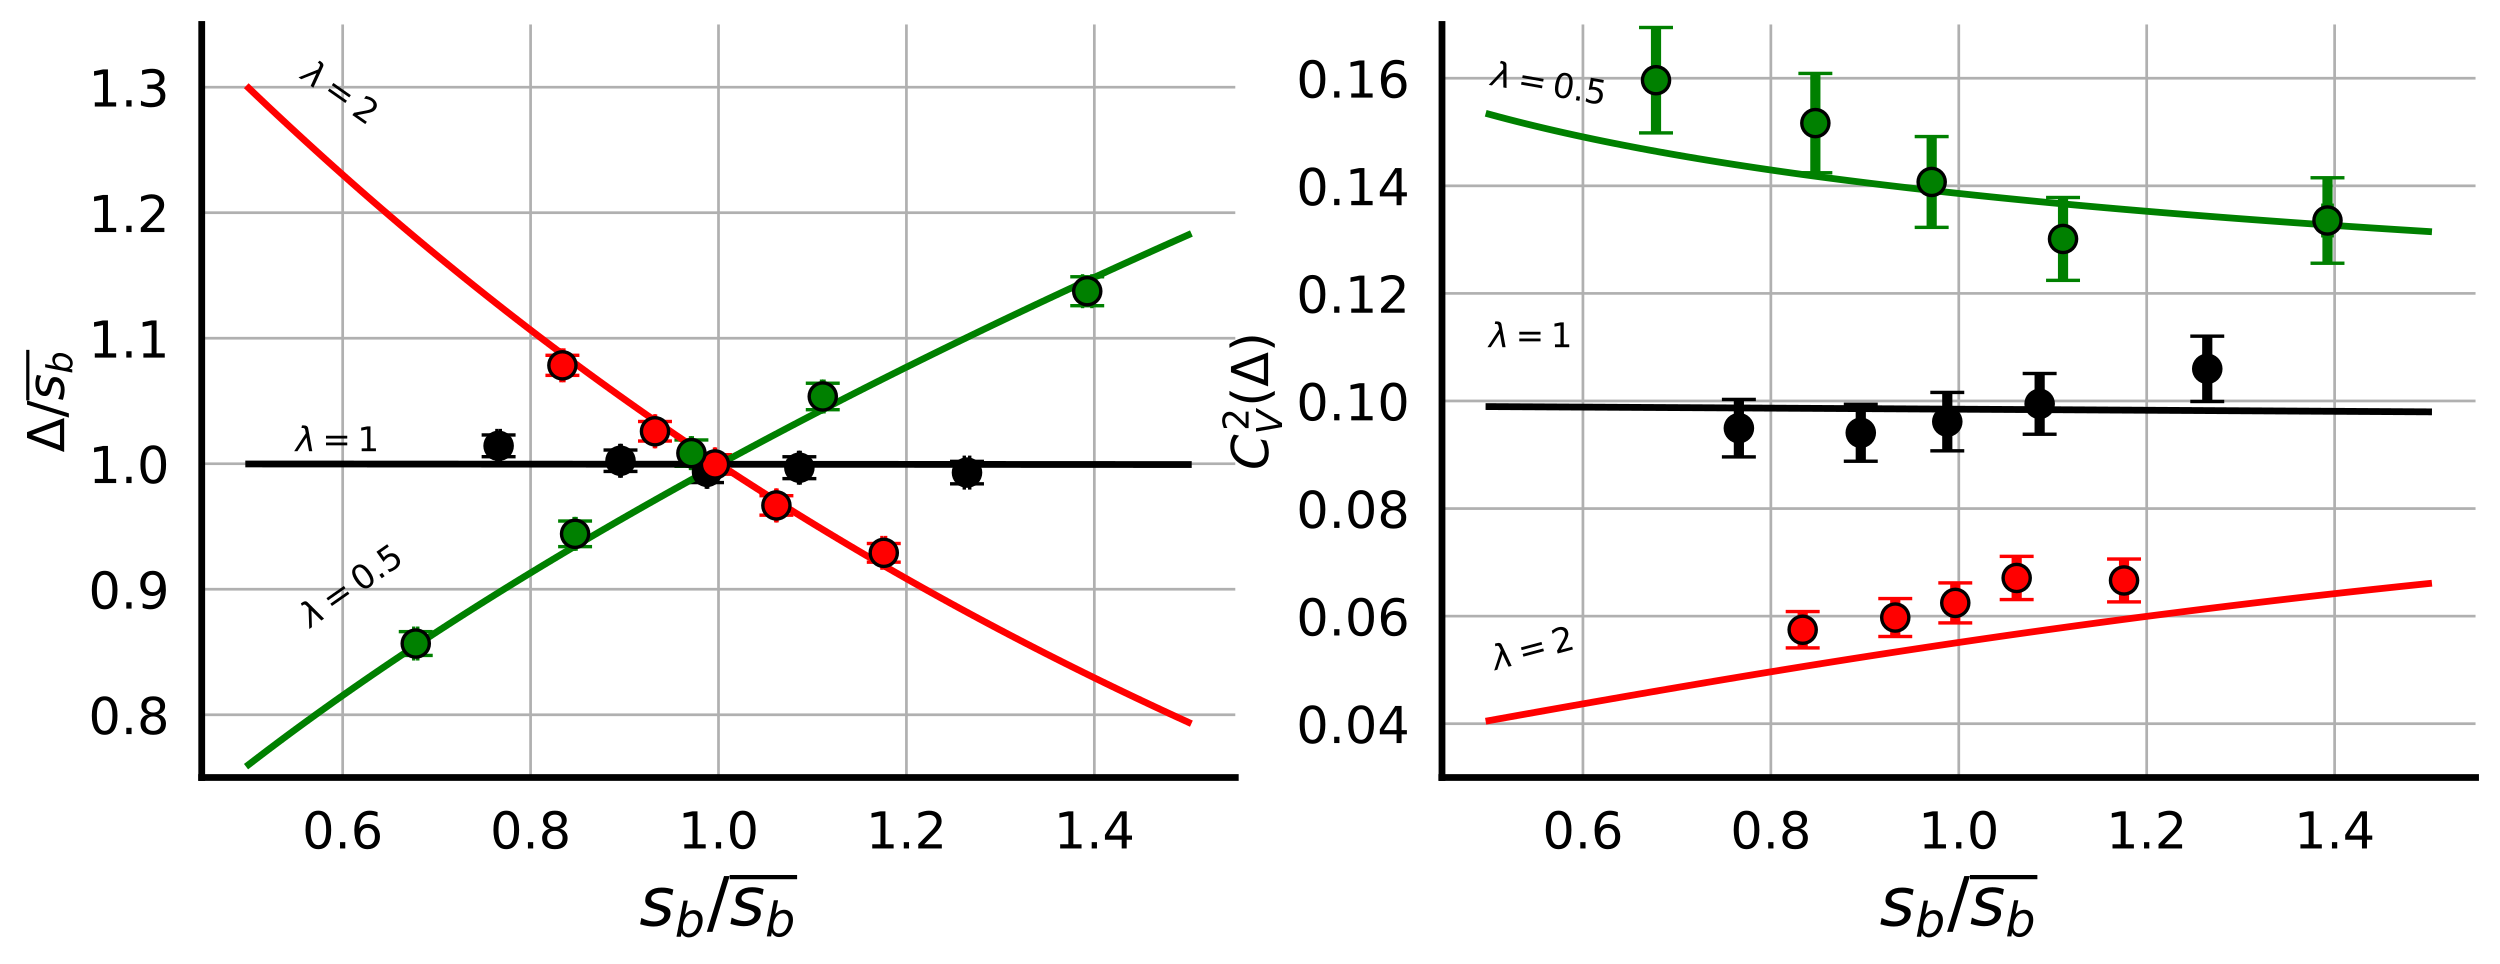 <?xml version="1.0" encoding="utf-8" standalone="no"?>
<!DOCTYPE svg PUBLIC "-//W3C//DTD SVG 1.1//EN"
  "http://www.w3.org/Graphics/SVG/1.1/DTD/svg11.dtd">
<!-- Created with matplotlib (https://matplotlib.org/) -->
<svg height="283.977pt" version="1.1" viewBox="0 0 736.205 283.977" width="736.205pt" xmlns="http://www.w3.org/2000/svg" xmlns:xlink="http://www.w3.org/1999/xlink">
 <defs>
  <style type="text/css">
*{stroke-linecap:butt;stroke-linejoin:round;}
  </style>
 </defs>
 <g id="figure_1">
  <g id="patch_1">
   <path d="M 0 283.977 
L 736.205 283.977 
L 736.205 0 
L 0 0 
z
" style="fill:#ffffff;"/>
  </g>
  <g id="axes_1">
   <g id="patch_2">
    <path d="M 59.405 228.96 
L 363.768 228.96 
L 363.768 7.2 
L 59.405 7.2 
z
" style="fill:#ffffff;"/>
   </g>
   <g id="matplotlib.axis_1">
    <g id="xtick_1">
     <g id="line2d_1">
      <path clip-path="url(#pef7a411f6f)" d="M 100.909 228.96 
L 100.909 7.2 
" style="fill:none;stroke:#b0b0b0;stroke-linecap:square;stroke-width:0.8;"/>
     </g>
     <g id="line2d_2">
      <defs>
       <path d="M 0 0 
L 0 6 
" id="m0b924d189b"/>
      </defs>
      <g>
       <use x="100.909" xlink:href="#m0b924d189b" y="228.96"/>
      </g>
     </g>
     <g id="text_1">
      <!-- 0.6 -->
      <defs>
       <path d="M 31.781 66.406 
Q 24.172 66.406 20.328 58.906 
Q 16.5 51.422 16.5 36.375 
Q 16.5 21.391 20.328 13.891 
Q 24.172 6.391 31.781 6.391 
Q 39.453 6.391 43.281 13.891 
Q 47.125 21.391 47.125 36.375 
Q 47.125 51.422 43.281 58.906 
Q 39.453 66.406 31.781 66.406 
z
M 31.781 74.219 
Q 44.047 74.219 50.516 64.516 
Q 56.984 54.828 56.984 36.375 
Q 56.984 17.969 50.516 8.266 
Q 44.047 -1.422 31.781 -1.422 
Q 19.531 -1.422 13.062 8.266 
Q 6.594 17.969 6.594 36.375 
Q 6.594 54.828 13.062 64.516 
Q 19.531 74.219 31.781 74.219 
z
" id="DejaVuSans-48"/>
       <path d="M 10.688 12.406 
L 21 12.406 
L 21 0 
L 10.688 0 
z
" id="DejaVuSans-46"/>
       <path d="M 33.016 40.375 
Q 26.375 40.375 22.484 35.828 
Q 18.609 31.297 18.609 23.391 
Q 18.609 15.531 22.484 10.953 
Q 26.375 6.391 33.016 6.391 
Q 39.656 6.391 43.531 10.953 
Q 47.406 15.531 47.406 23.391 
Q 47.406 31.297 43.531 35.828 
Q 39.656 40.375 33.016 40.375 
z
M 52.594 71.297 
L 52.594 62.312 
Q 48.875 64.062 45.094 64.984 
Q 41.312 65.922 37.594 65.922 
Q 27.828 65.922 22.672 59.328 
Q 17.531 52.734 16.797 39.406 
Q 19.672 43.656 24.016 45.922 
Q 28.375 48.188 33.594 48.188 
Q 44.578 48.188 50.953 41.516 
Q 57.328 34.859 57.328 23.391 
Q 57.328 12.156 50.688 5.359 
Q 44.047 -1.422 33.016 -1.422 
Q 20.359 -1.422 13.672 8.266 
Q 6.984 17.969 6.984 36.375 
Q 6.984 53.656 15.188 63.938 
Q 23.391 74.219 37.203 74.219 
Q 40.922 74.219 44.703 73.484 
Q 48.484 72.75 52.594 71.297 
z
" id="DejaVuSans-54"/>
      </defs>
      <g transform="translate(88.981 249.858)scale(0.15 -0.15)">
       <use xlink:href="#DejaVuSans-48"/>
       <use x="63.623" xlink:href="#DejaVuSans-46"/>
       <use x="95.41" xlink:href="#DejaVuSans-54"/>
      </g>
     </g>
    </g>
    <g id="xtick_2">
     <g id="line2d_3">
      <path clip-path="url(#pef7a411f6f)" d="M 156.248 228.96 
L 156.248 7.2 
" style="fill:none;stroke:#b0b0b0;stroke-linecap:square;stroke-width:0.8;"/>
     </g>
     <g id="line2d_4">
      <g>
       <use x="156.248" xlink:href="#m0b924d189b" y="228.96"/>
      </g>
     </g>
     <g id="text_2">
      <!-- 0.8 -->
      <defs>
       <path d="M 31.781 34.625 
Q 24.75 34.625 20.719 30.859 
Q 16.703 27.094 16.703 20.516 
Q 16.703 13.922 20.719 10.156 
Q 24.75 6.391 31.781 6.391 
Q 38.812 6.391 42.859 10.172 
Q 46.922 13.969 46.922 20.516 
Q 46.922 27.094 42.891 30.859 
Q 38.875 34.625 31.781 34.625 
z
M 21.922 38.812 
Q 15.578 40.375 12.031 44.719 
Q 8.5 49.078 8.5 55.328 
Q 8.5 64.062 14.719 69.141 
Q 20.953 74.219 31.781 74.219 
Q 42.672 74.219 48.875 69.141 
Q 55.078 64.062 55.078 55.328 
Q 55.078 49.078 51.531 44.719 
Q 48 40.375 41.703 38.812 
Q 48.828 37.156 52.797 32.312 
Q 56.781 27.484 56.781 20.516 
Q 56.781 9.906 50.312 4.234 
Q 43.844 -1.422 31.781 -1.422 
Q 19.734 -1.422 13.25 4.234 
Q 6.781 9.906 6.781 20.516 
Q 6.781 27.484 10.781 32.312 
Q 14.797 37.156 21.922 38.812 
z
M 18.312 54.391 
Q 18.312 48.734 21.844 45.562 
Q 25.391 42.391 31.781 42.391 
Q 38.141 42.391 41.719 45.562 
Q 45.312 48.734 45.312 54.391 
Q 45.312 60.062 41.719 63.234 
Q 38.141 66.406 31.781 66.406 
Q 25.391 66.406 21.844 63.234 
Q 18.312 60.062 18.312 54.391 
z
" id="DejaVuSans-56"/>
      </defs>
      <g transform="translate(144.32 249.858)scale(0.15 -0.15)">
       <use xlink:href="#DejaVuSans-48"/>
       <use x="63.623" xlink:href="#DejaVuSans-46"/>
       <use x="95.41" xlink:href="#DejaVuSans-56"/>
      </g>
     </g>
    </g>
    <g id="xtick_3">
     <g id="line2d_5">
      <path clip-path="url(#pef7a411f6f)" d="M 211.587 228.96 
L 211.587 7.2 
" style="fill:none;stroke:#b0b0b0;stroke-linecap:square;stroke-width:0.8;"/>
     </g>
     <g id="line2d_6">
      <g>
       <use x="211.587" xlink:href="#m0b924d189b" y="228.96"/>
      </g>
     </g>
     <g id="text_3">
      <!-- 1.0 -->
      <defs>
       <path d="M 12.406 8.297 
L 28.516 8.297 
L 28.516 63.922 
L 10.984 60.406 
L 10.984 69.391 
L 28.422 72.906 
L 38.281 72.906 
L 38.281 8.297 
L 54.391 8.297 
L 54.391 0 
L 12.406 0 
z
" id="DejaVuSans-49"/>
      </defs>
      <g transform="translate(199.659 249.858)scale(0.15 -0.15)">
       <use xlink:href="#DejaVuSans-49"/>
       <use x="63.623" xlink:href="#DejaVuSans-46"/>
       <use x="95.41" xlink:href="#DejaVuSans-48"/>
      </g>
     </g>
    </g>
    <g id="xtick_4">
     <g id="line2d_7">
      <path clip-path="url(#pef7a411f6f)" d="M 266.925 228.96 
L 266.925 7.2 
" style="fill:none;stroke:#b0b0b0;stroke-linecap:square;stroke-width:0.8;"/>
     </g>
     <g id="line2d_8">
      <g>
       <use x="266.925" xlink:href="#m0b924d189b" y="228.96"/>
      </g>
     </g>
     <g id="text_4">
      <!-- 1.2 -->
      <defs>
       <path d="M 19.188 8.297 
L 53.609 8.297 
L 53.609 0 
L 7.328 0 
L 7.328 8.297 
Q 12.938 14.109 22.625 23.891 
Q 32.328 33.688 34.812 36.531 
Q 39.547 41.844 41.422 45.531 
Q 43.312 49.219 43.312 52.781 
Q 43.312 58.594 39.234 62.25 
Q 35.156 65.922 28.609 65.922 
Q 23.969 65.922 18.812 64.312 
Q 13.672 62.703 7.812 59.422 
L 7.812 69.391 
Q 13.766 71.781 18.938 73 
Q 24.125 74.219 28.422 74.219 
Q 39.75 74.219 46.484 68.547 
Q 53.219 62.891 53.219 53.422 
Q 53.219 48.922 51.531 44.891 
Q 49.859 40.875 45.406 35.406 
Q 44.188 33.984 37.641 27.219 
Q 31.109 20.453 19.188 8.297 
z
" id="DejaVuSans-50"/>
      </defs>
      <g transform="translate(254.998 249.858)scale(0.15 -0.15)">
       <use xlink:href="#DejaVuSans-49"/>
       <use x="63.623" xlink:href="#DejaVuSans-46"/>
       <use x="95.41" xlink:href="#DejaVuSans-50"/>
      </g>
     </g>
    </g>
    <g id="xtick_5">
     <g id="line2d_9">
      <path clip-path="url(#pef7a411f6f)" d="M 322.264 228.96 
L 322.264 7.2 
" style="fill:none;stroke:#b0b0b0;stroke-linecap:square;stroke-width:0.8;"/>
     </g>
     <g id="line2d_10">
      <g>
       <use x="322.264" xlink:href="#m0b924d189b" y="228.96"/>
      </g>
     </g>
     <g id="text_5">
      <!-- 1.4 -->
      <defs>
       <path d="M 37.797 64.312 
L 12.891 25.391 
L 37.797 25.391 
z
M 35.203 72.906 
L 47.609 72.906 
L 47.609 25.391 
L 58.016 25.391 
L 58.016 17.188 
L 47.609 17.188 
L 47.609 0 
L 37.797 0 
L 37.797 17.188 
L 4.891 17.188 
L 4.891 26.703 
z
" id="DejaVuSans-52"/>
      </defs>
      <g transform="translate(310.337 249.858)scale(0.15 -0.15)">
       <use xlink:href="#DejaVuSans-49"/>
       <use x="63.623" xlink:href="#DejaVuSans-46"/>
       <use x="95.41" xlink:href="#DejaVuSans-52"/>
      </g>
     </g>
    </g>
    <g id="text_6">
     <!-- $s_b/\overline{s_b}$ -->
     <defs>
      <path d="M 50 53.078 
L 48.297 44.578 
Q 44.734 46.531 40.766 47.5 
Q 36.812 48.484 32.625 48.484 
Q 25.531 48.484 21.453 46.062 
Q 17.391 43.656 17.391 39.5 
Q 17.391 34.672 26.859 32.078 
Q 27.594 31.891 27.938 31.781 
L 30.812 30.906 
Q 39.797 28.422 42.797 25.688 
Q 45.797 22.953 45.797 18.219 
Q 45.797 9.516 38.891 4.047 
Q 31.984 -1.422 20.797 -1.422 
Q 16.453 -1.422 11.672 -0.578 
Q 6.891 0.25 1.125 2 
L 2.875 11.281 
Q 7.812 8.734 12.594 7.422 
Q 17.391 6.109 21.781 6.109 
Q 28.375 6.109 32.5 8.938 
Q 36.625 11.766 36.625 16.109 
Q 36.625 20.797 25.781 23.688 
L 24.859 23.922 
L 21.781 24.703 
Q 14.938 26.516 11.766 29.469 
Q 8.594 32.422 8.594 37.016 
Q 8.594 45.75 15.156 50.875 
Q 21.734 56 33.016 56 
Q 37.453 56 41.672 55.266 
Q 45.906 54.547 50 53.078 
z
" id="DejaVuSans-Oblique-115"/>
      <path d="M 49.516 33.406 
Q 49.516 40.484 46.266 44.484 
Q 43.016 48.484 37.312 48.484 
Q 33.156 48.484 29.516 46.453 
Q 25.875 44.438 23.188 40.578 
Q 20.359 36.531 18.719 31.172 
Q 17.094 25.828 17.094 20.516 
Q 17.094 13.766 20.281 9.938 
Q 23.484 6.109 29.109 6.109 
Q 33.344 6.109 36.953 8.078 
Q 40.578 10.062 43.312 13.922 
Q 46.094 17.922 47.797 23.234 
Q 49.516 28.562 49.516 33.406 
z
M 21.578 46.391 
Q 24.906 50.875 29.906 53.438 
Q 34.906 56 40.375 56 
Q 48.781 56 53.734 50.328 
Q 58.688 44.672 58.688 35.016 
Q 58.688 27.094 55.781 19.672 
Q 52.875 12.25 47.516 6.5 
Q 44 2.688 39.406 0.625 
Q 34.812 -1.422 29.781 -1.422 
Q 24.469 -1.422 20.562 1.016 
Q 16.656 3.469 14.203 8.297 
L 12.594 0 
L 3.609 0 
L 18.406 75.984 
L 27.391 75.984 
z
" id="DejaVuSans-Oblique-98"/>
      <path d="M 25.391 72.906 
L 33.688 72.906 
L 8.297 -9.281 
L 0 -9.281 
z
" id="DejaVuSans-47"/>
     </defs>
     <g transform="translate(188.287 272.618)scale(0.2 -0.2)">
      <use transform="translate(0 0.25)" xlink:href="#DejaVuSans-Oblique-115"/>
      <use transform="translate(52.1 -16.156)scale(0.7)" xlink:href="#DejaVuSans-Oblique-98"/>
      <use transform="translate(99.268 0.25)" xlink:href="#DejaVuSans-47"/>
      <use transform="translate(132.959 0.75)" xlink:href="#DejaVuSans-Oblique-115"/>
      <use transform="translate(185.059 -15.656)scale(0.7)" xlink:href="#DejaVuSans-Oblique-98"/>
      <path d="M 132.959 68.5 
L 132.959 74.75 
L 232.227 74.75 
L 232.227 68.5 
L 132.959 68.5 
z
"/>
     </g>
    </g>
   </g>
   <g id="matplotlib.axis_2">
    <g id="ytick_1">
     <g id="line2d_11">
      <path clip-path="url(#pef7a411f6f)" d="M 59.405 210.48 
L 363.768 210.48 
" style="fill:none;stroke:#b0b0b0;stroke-linecap:square;stroke-width:0.8;"/>
     </g>
     <g id="line2d_12">
      <defs>
       <path d="M 0 0 
L -6 0 
" id="m285df85356"/>
      </defs>
      <g>
       <use x="59.405" xlink:href="#m285df85356" y="210.48"/>
      </g>
     </g>
     <g id="text_7">
      <!-- 0.8 -->
      <g transform="translate(26.05 216.179)scale(0.15 -0.15)">
       <use xlink:href="#DejaVuSans-48"/>
       <use x="63.623" xlink:href="#DejaVuSans-46"/>
       <use x="95.41" xlink:href="#DejaVuSans-56"/>
      </g>
     </g>
    </g>
    <g id="ytick_2">
     <g id="line2d_13">
      <path clip-path="url(#pef7a411f6f)" d="M 59.405 173.52 
L 363.768 173.52 
" style="fill:none;stroke:#b0b0b0;stroke-linecap:square;stroke-width:0.8;"/>
     </g>
     <g id="line2d_14">
      <g>
       <use x="59.405" xlink:href="#m285df85356" y="173.52"/>
      </g>
     </g>
     <g id="text_8">
      <!-- 0.9 -->
      <defs>
       <path d="M 10.984 1.516 
L 10.984 10.5 
Q 14.703 8.734 18.5 7.812 
Q 22.312 6.891 25.984 6.891 
Q 35.75 6.891 40.891 13.453 
Q 46.047 20.016 46.781 33.406 
Q 43.953 29.203 39.594 26.953 
Q 35.25 24.703 29.984 24.703 
Q 19.047 24.703 12.672 31.312 
Q 6.297 37.938 6.297 49.422 
Q 6.297 60.641 12.938 67.422 
Q 19.578 74.219 30.609 74.219 
Q 43.266 74.219 49.922 64.516 
Q 56.594 54.828 56.594 36.375 
Q 56.594 19.141 48.406 8.859 
Q 40.234 -1.422 26.422 -1.422 
Q 22.703 -1.422 18.891 -0.688 
Q 15.094 0.047 10.984 1.516 
z
M 30.609 32.422 
Q 37.25 32.422 41.125 36.953 
Q 45.016 41.5 45.016 49.422 
Q 45.016 57.281 41.125 61.844 
Q 37.25 66.406 30.609 66.406 
Q 23.969 66.406 20.094 61.844 
Q 16.219 57.281 16.219 49.422 
Q 16.219 41.5 20.094 36.953 
Q 23.969 32.422 30.609 32.422 
z
" id="DejaVuSans-57"/>
      </defs>
      <g transform="translate(26.05 179.219)scale(0.15 -0.15)">
       <use xlink:href="#DejaVuSans-48"/>
       <use x="63.623" xlink:href="#DejaVuSans-46"/>
       <use x="95.41" xlink:href="#DejaVuSans-57"/>
      </g>
     </g>
    </g>
    <g id="ytick_3">
     <g id="line2d_15">
      <path clip-path="url(#pef7a411f6f)" d="M 59.405 136.56 
L 363.768 136.56 
" style="fill:none;stroke:#b0b0b0;stroke-linecap:square;stroke-width:0.8;"/>
     </g>
     <g id="line2d_16">
      <g>
       <use x="59.405" xlink:href="#m285df85356" y="136.56"/>
      </g>
     </g>
     <g id="text_9">
      <!-- 1.0 -->
      <g transform="translate(26.05 142.259)scale(0.15 -0.15)">
       <use xlink:href="#DejaVuSans-49"/>
       <use x="63.623" xlink:href="#DejaVuSans-46"/>
       <use x="95.41" xlink:href="#DejaVuSans-48"/>
      </g>
     </g>
    </g>
    <g id="ytick_4">
     <g id="line2d_17">
      <path clip-path="url(#pef7a411f6f)" d="M 59.405 99.6 
L 363.768 99.6 
" style="fill:none;stroke:#b0b0b0;stroke-linecap:square;stroke-width:0.8;"/>
     </g>
     <g id="line2d_18">
      <g>
       <use x="59.405" xlink:href="#m285df85356" y="99.6"/>
      </g>
     </g>
     <g id="text_10">
      <!-- 1.1 -->
      <g transform="translate(26.05 105.299)scale(0.15 -0.15)">
       <use xlink:href="#DejaVuSans-49"/>
       <use x="63.623" xlink:href="#DejaVuSans-46"/>
       <use x="95.41" xlink:href="#DejaVuSans-49"/>
      </g>
     </g>
    </g>
    <g id="ytick_5">
     <g id="line2d_19">
      <path clip-path="url(#pef7a411f6f)" d="M 59.405 62.64 
L 363.768 62.64 
" style="fill:none;stroke:#b0b0b0;stroke-linecap:square;stroke-width:0.8;"/>
     </g>
     <g id="line2d_20">
      <g>
       <use x="59.405" xlink:href="#m285df85356" y="62.64"/>
      </g>
     </g>
     <g id="text_11">
      <!-- 1.2 -->
      <g transform="translate(26.05 68.339)scale(0.15 -0.15)">
       <use xlink:href="#DejaVuSans-49"/>
       <use x="63.623" xlink:href="#DejaVuSans-46"/>
       <use x="95.41" xlink:href="#DejaVuSans-50"/>
      </g>
     </g>
    </g>
    <g id="ytick_6">
     <g id="line2d_21">
      <path clip-path="url(#pef7a411f6f)" d="M 59.405 25.68 
L 363.768 25.68 
" style="fill:none;stroke:#b0b0b0;stroke-linecap:square;stroke-width:0.8;"/>
     </g>
     <g id="line2d_22">
      <g>
       <use x="59.405" xlink:href="#m285df85356" y="25.68"/>
      </g>
     </g>
     <g id="text_12">
      <!-- 1.3 -->
      <defs>
       <path d="M 40.578 39.312 
Q 47.656 37.797 51.625 33 
Q 55.609 28.219 55.609 21.188 
Q 55.609 10.406 48.188 4.484 
Q 40.766 -1.422 27.094 -1.422 
Q 22.516 -1.422 17.656 -0.516 
Q 12.797 0.391 7.625 2.203 
L 7.625 11.719 
Q 11.719 9.328 16.594 8.109 
Q 21.484 6.891 26.812 6.891 
Q 36.078 6.891 40.938 10.547 
Q 45.797 14.203 45.797 21.188 
Q 45.797 27.641 41.281 31.266 
Q 36.766 34.906 28.719 34.906 
L 20.219 34.906 
L 20.219 43.016 
L 29.109 43.016 
Q 36.375 43.016 40.234 45.922 
Q 44.094 48.828 44.094 54.297 
Q 44.094 59.906 40.109 62.906 
Q 36.141 65.922 28.719 65.922 
Q 24.656 65.922 20.016 65.031 
Q 15.375 64.156 9.812 62.312 
L 9.812 71.094 
Q 15.438 72.656 20.344 73.438 
Q 25.25 74.219 29.594 74.219 
Q 40.828 74.219 47.359 69.109 
Q 53.906 64.016 53.906 55.328 
Q 53.906 49.266 50.438 45.094 
Q 46.969 40.922 40.578 39.312 
z
" id="DejaVuSans-51"/>
      </defs>
      <g transform="translate(26.05 31.379)scale(0.15 -0.15)">
       <use xlink:href="#DejaVuSans-49"/>
       <use x="63.623" xlink:href="#DejaVuSans-46"/>
       <use x="95.41" xlink:href="#DejaVuSans-51"/>
      </g>
     </g>
    </g>
    <g id="text_13">
     <!-- $\Delta/\overline{s_b}$ -->
     <defs>
      <path d="M 34.188 63.188 
L 14.156 8.203 
L 54.25 8.203 
z
M 0.781 0 
L 28.609 72.906 
L 39.797 72.906 
L 67.578 0 
z
" id="DejaVuSans-916"/>
     </defs>
     <g transform="translate(18.93 133.23)rotate(-90)scale(0.15 -0.15)">
      <use transform="translate(0 0.25)" xlink:href="#DejaVuSans-916"/>
      <use transform="translate(68.408 0.25)" xlink:href="#DejaVuSans-47"/>
      <use transform="translate(102.1 0.75)" xlink:href="#DejaVuSans-Oblique-115"/>
      <use transform="translate(154.199 -15.656)scale(0.7)" xlink:href="#DejaVuSans-Oblique-98"/>
      <path d="M 102.1 68.5 
L 102.1 74.75 
L 201.367 74.75 
L 201.367 68.5 
L 102.1 68.5 
z
"/>
     </g>
    </g>
   </g>
   <g id="LineCollection_1">
    <path clip-path="url(#pef7a411f6f)" d="M 146.334 131.292 
L 147.329 131.292 
" style="fill:none;stroke:#000000;stroke-width:3;"/>
    <path clip-path="url(#pef7a411f6f)" d="M 182.515 135.682 
L 182.94 135.682 
" style="fill:none;stroke:#000000;stroke-width:3;"/>
    <path clip-path="url(#pef7a411f6f)" d="M 208.001 138.947 
L 208.404 138.947 
" style="fill:none;stroke:#000000;stroke-width:3;"/>
    <path clip-path="url(#pef7a411f6f)" d="M 235.161 137.733 
L 235.642 137.733 
" style="fill:none;stroke:#000000;stroke-width:3;"/>
    <path clip-path="url(#pef7a411f6f)" d="M 283.965 139.17 
L 285.562 139.17 
" style="fill:none;stroke:#000000;stroke-width:3;"/>
   </g>
   <g id="LineCollection_2">
    <path clip-path="url(#pef7a411f6f)" d="M 146.832 134.494 
L 146.832 128.09 
" style="fill:none;stroke:#000000;stroke-width:3;"/>
    <path clip-path="url(#pef7a411f6f)" d="M 182.727 138.836 
L 182.727 132.528 
" style="fill:none;stroke:#000000;stroke-width:3;"/>
    <path clip-path="url(#pef7a411f6f)" d="M 208.203 142.106 
L 208.203 135.789 
" style="fill:none;stroke:#000000;stroke-width:3;"/>
    <path clip-path="url(#pef7a411f6f)" d="M 235.401 140.957 
L 235.401 134.509 
" style="fill:none;stroke:#000000;stroke-width:3;"/>
    <path clip-path="url(#pef7a411f6f)" d="M 284.763 142.483 
L 284.763 135.858 
" style="fill:none;stroke:#000000;stroke-width:3;"/>
   </g>
   <g id="LineCollection_3">
    <path clip-path="url(#pef7a411f6f)" d="M 165.187 107.586 
L 166.054 107.586 
" style="fill:none;stroke:#ff0000;stroke-width:3;"/>
    <path clip-path="url(#pef7a411f6f)" d="M 192.713 127.006 
L 193.053 127.006 
" style="fill:none;stroke:#ff0000;stroke-width:3;"/>
    <path clip-path="url(#pef7a411f6f)" d="M 210.405 136.773 
L 210.704 136.773 
" style="fill:none;stroke:#ff0000;stroke-width:3;"/>
    <path clip-path="url(#pef7a411f6f)" d="M 228.454 148.837 
L 228.818 148.837 
" style="fill:none;stroke:#ff0000;stroke-width:3;"/>
    <path clip-path="url(#pef7a411f6f)" d="M 259.709 162.798 
L 260.798 162.798 
" style="fill:none;stroke:#ff0000;stroke-width:3;"/>
   </g>
   <g id="LineCollection_4">
    <path clip-path="url(#pef7a411f6f)" d="M 165.62 110.548 
L 165.62 104.624 
" style="fill:none;stroke:#ff0000;stroke-width:3;"/>
    <path clip-path="url(#pef7a411f6f)" d="M 192.883 129.881 
L 192.883 124.131 
" style="fill:none;stroke:#ff0000;stroke-width:3;"/>
    <path clip-path="url(#pef7a411f6f)" d="M 210.554 139.641 
L 210.554 133.904 
" style="fill:none;stroke:#ff0000;stroke-width:3;"/>
    <path clip-path="url(#pef7a411f6f)" d="M 228.636 151.706 
L 228.636 145.968 
" style="fill:none;stroke:#ff0000;stroke-width:3;"/>
    <path clip-path="url(#pef7a411f6f)" d="M 260.253 165.545 
L 260.253 160.051 
" style="fill:none;stroke:#ff0000;stroke-width:3;"/>
   </g>
   <g id="LineCollection_5">
    <path clip-path="url(#pef7a411f6f)" d="M 121.839 189.513 
L 123.02 189.513 
" style="fill:none;stroke:#008000;stroke-width:3;"/>
    <path clip-path="url(#pef7a411f6f)" d="M 169.063 157.205 
L 169.642 157.205 
" style="fill:none;stroke:#008000;stroke-width:3;"/>
    <path clip-path="url(#pef7a411f6f)" d="M 203.336 133.441 
L 203.877 133.441 
" style="fill:none;stroke:#008000;stroke-width:3;"/>
    <path clip-path="url(#pef7a411f6f)" d="M 241.923 116.756 
L 242.655 116.756 
" style="fill:none;stroke:#008000;stroke-width:3;"/>
    <path clip-path="url(#pef7a411f6f)" d="M 318.797 85.755 
L 321.539 85.755 
" style="fill:none;stroke:#008000;stroke-width:3;"/>
   </g>
   <g id="LineCollection_6">
    <path clip-path="url(#pef7a411f6f)" d="M 122.43 193.022 
L 122.43 186.005 
" style="fill:none;stroke:#008000;stroke-width:3;"/>
    <path clip-path="url(#pef7a411f6f)" d="M 169.353 160.976 
L 169.353 153.433 
" style="fill:none;stroke:#008000;stroke-width:3;"/>
    <path clip-path="url(#pef7a411f6f)" d="M 203.607 137.318 
L 203.607 129.565 
" style="fill:none;stroke:#008000;stroke-width:3;"/>
    <path clip-path="url(#pef7a411f6f)" d="M 242.289 120.65 
L 242.289 112.862 
" style="fill:none;stroke:#008000;stroke-width:3;"/>
    <path clip-path="url(#pef7a411f6f)" d="M 320.168 90.015 
L 320.168 81.495 
" style="fill:none;stroke:#008000;stroke-width:3;"/>
   </g>
   <g id="line2d_23">
    <defs>
     <path d="M 0 5 
L 0 -5 
" id="m97e08334e1" style="stroke:#000000;"/>
    </defs>
    <g clip-path="url(#pef7a411f6f)">
     <use style="stroke:#000000;" x="146.334" xlink:href="#m97e08334e1" y="131.292"/>
     <use style="stroke:#000000;" x="182.515" xlink:href="#m97e08334e1" y="135.682"/>
     <use style="stroke:#000000;" x="208.001" xlink:href="#m97e08334e1" y="138.947"/>
     <use style="stroke:#000000;" x="235.161" xlink:href="#m97e08334e1" y="137.733"/>
     <use style="stroke:#000000;" x="283.965" xlink:href="#m97e08334e1" y="139.17"/>
    </g>
   </g>
   <g id="line2d_24">
    <g clip-path="url(#pef7a411f6f)">
     <use style="stroke:#000000;" x="147.329" xlink:href="#m97e08334e1" y="131.292"/>
     <use style="stroke:#000000;" x="182.94" xlink:href="#m97e08334e1" y="135.682"/>
     <use style="stroke:#000000;" x="208.404" xlink:href="#m97e08334e1" y="138.947"/>
     <use style="stroke:#000000;" x="235.642" xlink:href="#m97e08334e1" y="137.733"/>
     <use style="stroke:#000000;" x="285.562" xlink:href="#m97e08334e1" y="139.17"/>
    </g>
   </g>
   <g id="line2d_25">
    <defs>
     <path d="M 5 0 
L -5 -0 
" id="mc904717115" style="stroke:#000000;"/>
    </defs>
    <g clip-path="url(#pef7a411f6f)">
     <use style="stroke:#000000;" x="146.832" xlink:href="#mc904717115" y="134.494"/>
     <use style="stroke:#000000;" x="182.727" xlink:href="#mc904717115" y="138.836"/>
     <use style="stroke:#000000;" x="208.203" xlink:href="#mc904717115" y="142.106"/>
     <use style="stroke:#000000;" x="235.401" xlink:href="#mc904717115" y="140.957"/>
     <use style="stroke:#000000;" x="284.763" xlink:href="#mc904717115" y="142.483"/>
    </g>
   </g>
   <g id="line2d_26">
    <g clip-path="url(#pef7a411f6f)">
     <use style="stroke:#000000;" x="146.832" xlink:href="#mc904717115" y="128.09"/>
     <use style="stroke:#000000;" x="182.727" xlink:href="#mc904717115" y="132.528"/>
     <use style="stroke:#000000;" x="208.203" xlink:href="#mc904717115" y="135.789"/>
     <use style="stroke:#000000;" x="235.401" xlink:href="#mc904717115" y="134.509"/>
     <use style="stroke:#000000;" x="284.763" xlink:href="#mc904717115" y="135.858"/>
    </g>
   </g>
   <g id="line2d_27">
    <defs>
     <path d="M 0 5 
L 0 -5 
" id="m25b4de7129" style="stroke:#ff0000;"/>
    </defs>
    <g clip-path="url(#pef7a411f6f)">
     <use style="fill:#ff0000;stroke:#ff0000;" x="165.187" xlink:href="#m25b4de7129" y="107.586"/>
     <use style="fill:#ff0000;stroke:#ff0000;" x="192.713" xlink:href="#m25b4de7129" y="127.006"/>
     <use style="fill:#ff0000;stroke:#ff0000;" x="210.405" xlink:href="#m25b4de7129" y="136.773"/>
     <use style="fill:#ff0000;stroke:#ff0000;" x="228.454" xlink:href="#m25b4de7129" y="148.837"/>
     <use style="fill:#ff0000;stroke:#ff0000;" x="259.709" xlink:href="#m25b4de7129" y="162.798"/>
    </g>
   </g>
   <g id="line2d_28">
    <g clip-path="url(#pef7a411f6f)">
     <use style="fill:#ff0000;stroke:#ff0000;" x="166.054" xlink:href="#m25b4de7129" y="107.586"/>
     <use style="fill:#ff0000;stroke:#ff0000;" x="193.053" xlink:href="#m25b4de7129" y="127.006"/>
     <use style="fill:#ff0000;stroke:#ff0000;" x="210.704" xlink:href="#m25b4de7129" y="136.773"/>
     <use style="fill:#ff0000;stroke:#ff0000;" x="228.818" xlink:href="#m25b4de7129" y="148.837"/>
     <use style="fill:#ff0000;stroke:#ff0000;" x="260.798" xlink:href="#m25b4de7129" y="162.798"/>
    </g>
   </g>
   <g id="line2d_29">
    <defs>
     <path d="M 5 0 
L -5 -0 
" id="mf521633fa9" style="stroke:#ff0000;"/>
    </defs>
    <g clip-path="url(#pef7a411f6f)">
     <use style="fill:#ff0000;stroke:#ff0000;" x="165.62" xlink:href="#mf521633fa9" y="110.548"/>
     <use style="fill:#ff0000;stroke:#ff0000;" x="192.883" xlink:href="#mf521633fa9" y="129.881"/>
     <use style="fill:#ff0000;stroke:#ff0000;" x="210.554" xlink:href="#mf521633fa9" y="139.641"/>
     <use style="fill:#ff0000;stroke:#ff0000;" x="228.636" xlink:href="#mf521633fa9" y="151.706"/>
     <use style="fill:#ff0000;stroke:#ff0000;" x="260.253" xlink:href="#mf521633fa9" y="165.545"/>
    </g>
   </g>
   <g id="line2d_30">
    <g clip-path="url(#pef7a411f6f)">
     <use style="fill:#ff0000;stroke:#ff0000;" x="165.62" xlink:href="#mf521633fa9" y="104.624"/>
     <use style="fill:#ff0000;stroke:#ff0000;" x="192.883" xlink:href="#mf521633fa9" y="124.131"/>
     <use style="fill:#ff0000;stroke:#ff0000;" x="210.554" xlink:href="#mf521633fa9" y="133.904"/>
     <use style="fill:#ff0000;stroke:#ff0000;" x="228.636" xlink:href="#mf521633fa9" y="145.968"/>
     <use style="fill:#ff0000;stroke:#ff0000;" x="260.253" xlink:href="#mf521633fa9" y="160.051"/>
    </g>
   </g>
   <g id="line2d_31">
    <defs>
     <path d="M 0 5 
L 0 -5 
" id="m1076df3518" style="stroke:#008000;"/>
    </defs>
    <g clip-path="url(#pef7a411f6f)">
     <use style="fill:#008000;stroke:#008000;" x="121.839" xlink:href="#m1076df3518" y="189.513"/>
     <use style="fill:#008000;stroke:#008000;" x="169.063" xlink:href="#m1076df3518" y="157.205"/>
     <use style="fill:#008000;stroke:#008000;" x="203.336" xlink:href="#m1076df3518" y="133.441"/>
     <use style="fill:#008000;stroke:#008000;" x="241.923" xlink:href="#m1076df3518" y="116.756"/>
     <use style="fill:#008000;stroke:#008000;" x="318.797" xlink:href="#m1076df3518" y="85.755"/>
    </g>
   </g>
   <g id="line2d_32">
    <g clip-path="url(#pef7a411f6f)">
     <use style="fill:#008000;stroke:#008000;" x="123.02" xlink:href="#m1076df3518" y="189.513"/>
     <use style="fill:#008000;stroke:#008000;" x="169.642" xlink:href="#m1076df3518" y="157.205"/>
     <use style="fill:#008000;stroke:#008000;" x="203.877" xlink:href="#m1076df3518" y="133.441"/>
     <use style="fill:#008000;stroke:#008000;" x="242.655" xlink:href="#m1076df3518" y="116.756"/>
     <use style="fill:#008000;stroke:#008000;" x="321.539" xlink:href="#m1076df3518" y="85.755"/>
    </g>
   </g>
   <g id="line2d_33">
    <defs>
     <path d="M 5 0 
L -5 -0 
" id="mcd914a4e8d" style="stroke:#008000;"/>
    </defs>
    <g clip-path="url(#pef7a411f6f)">
     <use style="fill:#008000;stroke:#008000;" x="122.43" xlink:href="#mcd914a4e8d" y="193.022"/>
     <use style="fill:#008000;stroke:#008000;" x="169.353" xlink:href="#mcd914a4e8d" y="160.976"/>
     <use style="fill:#008000;stroke:#008000;" x="203.607" xlink:href="#mcd914a4e8d" y="137.318"/>
     <use style="fill:#008000;stroke:#008000;" x="242.289" xlink:href="#mcd914a4e8d" y="120.65"/>
     <use style="fill:#008000;stroke:#008000;" x="320.168" xlink:href="#mcd914a4e8d" y="90.015"/>
    </g>
   </g>
   <g id="line2d_34">
    <g clip-path="url(#pef7a411f6f)">
     <use style="fill:#008000;stroke:#008000;" x="122.43" xlink:href="#mcd914a4e8d" y="186.005"/>
     <use style="fill:#008000;stroke:#008000;" x="169.353" xlink:href="#mcd914a4e8d" y="153.433"/>
     <use style="fill:#008000;stroke:#008000;" x="203.607" xlink:href="#mcd914a4e8d" y="129.565"/>
     <use style="fill:#008000;stroke:#008000;" x="242.289" xlink:href="#mcd914a4e8d" y="112.862"/>
     <use style="fill:#008000;stroke:#008000;" x="320.168" xlink:href="#mcd914a4e8d" y="81.495"/>
    </g>
   </g>
   <g id="line2d_35">
    <path clip-path="url(#pef7a411f6f)" d="M 73.239 225.158 
L 76.034 223.016 
L 78.829 220.894 
L 81.624 218.794 
L 84.419 216.713 
L 87.214 214.652 
L 90.009 212.609 
L 92.804 210.585 
L 95.599 208.579 
L 98.393 206.59 
L 101.188 204.618 
L 103.983 202.662 
L 106.778 200.723 
L 109.573 198.799 
L 112.368 196.891 
L 115.163 194.998 
L 117.958 193.119 
L 120.753 191.255 
L 123.547 189.404 
L 126.342 187.567 
L 129.137 185.744 
L 131.932 183.934 
L 134.727 182.136 
L 137.522 180.351 
L 140.317 178.579 
L 143.112 176.818 
L 145.907 175.069 
L 148.701 173.332 
L 151.496 171.606 
L 154.291 169.891 
L 157.086 168.187 
L 159.881 166.494 
L 162.676 164.811 
L 165.471 163.139 
L 168.266 161.477 
L 171.061 159.824 
L 173.855 158.181 
L 176.65 156.548 
L 179.445 154.925 
L 182.24 153.31 
L 185.035 151.705 
L 187.83 150.109 
L 190.625 148.521 
L 193.42 146.943 
L 196.215 145.372 
L 199.009 143.81 
L 201.804 142.257 
L 204.599 140.711 
L 207.394 139.173 
L 210.189 137.644 
L 212.984 136.122 
L 215.779 134.607 
L 218.574 133.101 
L 221.369 131.601 
L 224.164 130.109 
L 226.958 128.624 
L 229.753 127.147 
L 232.548 125.676 
L 235.343 124.212 
L 238.138 122.755 
L 240.933 121.305 
L 243.728 119.861 
L 246.523 118.424 
L 249.318 116.993 
L 252.112 115.568 
L 254.907 114.15 
L 257.702 112.738 
L 260.497 111.332 
L 263.292 109.932 
L 266.087 108.539 
L 268.882 107.151 
L 271.677 105.768 
L 274.472 104.392 
L 277.266 103.021 
L 280.061 101.656 
L 282.856 100.296 
L 285.651 98.942 
L 288.446 97.593 
L 291.241 96.249 
L 294.036 94.911 
L 296.831 93.578 
L 299.626 92.25 
L 302.42 90.927 
L 305.215 89.61 
L 308.01 88.297 
L 310.805 86.989 
L 313.6 85.686 
L 316.395 84.387 
L 319.19 83.094 
L 321.985 81.805 
L 324.78 80.521 
L 327.574 79.241 
L 330.369 77.966 
L 333.164 76.696 
L 335.959 75.43 
L 338.754 74.168 
L 341.549 72.911 
L 344.344 71.658 
L 347.139 70.409 
L 349.934 69.165 
" style="fill:none;stroke:#008000;stroke-linecap:square;stroke-width:2;"/>
   </g>
   <g id="line2d_36">
    <path clip-path="url(#pef7a411f6f)" d="M 73.239 136.629 
L 76.034 136.631 
L 78.829 136.633 
L 81.624 136.634 
L 84.419 136.636 
L 87.214 136.638 
L 90.009 136.64 
L 92.804 136.641 
L 95.599 136.643 
L 98.393 136.645 
L 101.188 136.646 
L 103.983 136.648 
L 106.778 136.65 
L 109.573 136.652 
L 112.368 136.653 
L 115.163 136.655 
L 117.958 136.657 
L 120.753 136.658 
L 123.547 136.66 
L 126.342 136.662 
L 129.137 136.664 
L 131.932 136.665 
L 134.727 136.667 
L 137.522 136.669 
L 140.317 136.67 
L 143.112 136.672 
L 145.907 136.674 
L 148.701 136.675 
L 151.496 136.677 
L 154.291 136.679 
L 157.086 136.681 
L 159.881 136.682 
L 162.676 136.684 
L 165.471 136.686 
L 168.266 136.687 
L 171.061 136.689 
L 173.855 136.691 
L 176.65 136.693 
L 179.445 136.694 
L 182.24 136.696 
L 185.035 136.698 
L 187.83 136.699 
L 190.625 136.701 
L 193.42 136.703 
L 196.215 136.705 
L 199.009 136.706 
L 201.804 136.708 
L 204.599 136.71 
L 207.394 136.711 
L 210.189 136.713 
L 212.984 136.715 
L 215.779 136.717 
L 218.574 136.718 
L 221.369 136.72 
L 224.164 136.722 
L 226.958 136.723 
L 229.753 136.725 
L 232.548 136.727 
L 235.343 136.729 
L 238.138 136.73 
L 240.933 136.732 
L 243.728 136.734 
L 246.523 136.735 
L 249.318 136.737 
L 252.112 136.739 
L 254.907 136.74 
L 257.702 136.742 
L 260.497 136.744 
L 263.292 136.746 
L 266.087 136.747 
L 268.882 136.749 
L 271.677 136.751 
L 274.472 136.752 
L 277.266 136.754 
L 280.061 136.756 
L 282.856 136.758 
L 285.651 136.759 
L 288.446 136.761 
L 291.241 136.763 
L 294.036 136.764 
L 296.831 136.766 
L 299.626 136.768 
L 302.42 136.77 
L 305.215 136.771 
L 308.01 136.773 
L 310.805 136.775 
L 313.6 136.776 
L 316.395 136.778 
L 319.19 136.78 
L 321.985 136.782 
L 324.78 136.783 
L 327.574 136.785 
L 330.369 136.787 
L 333.164 136.788 
L 335.959 136.79 
L 338.754 136.792 
L 341.549 136.794 
L 344.344 136.795 
L 347.139 136.797 
L 349.934 136.799 
" style="fill:none;stroke:#000000;stroke-linecap:square;stroke-width:2;"/>
   </g>
   <g id="line2d_37">
    <path clip-path="url(#pef7a411f6f)" d="M 73.239 25.93 
L 76.034 28.594 
L 78.829 31.239 
L 81.624 33.864 
L 84.419 36.469 
L 87.214 39.056 
L 90.009 41.624 
L 92.804 44.172 
L 95.599 46.702 
L 98.393 49.214 
L 101.188 51.706 
L 103.983 54.18 
L 106.778 56.636 
L 109.573 59.073 
L 112.368 61.493 
L 115.163 63.894 
L 117.958 66.277 
L 120.753 68.642 
L 123.547 70.99 
L 126.342 73.32 
L 129.137 75.633 
L 131.932 77.928 
L 134.727 80.206 
L 137.522 82.467 
L 140.317 84.711 
L 143.112 86.938 
L 145.907 89.148 
L 148.701 91.342 
L 151.496 93.519 
L 154.291 95.679 
L 157.086 97.823 
L 159.881 99.951 
L 162.676 102.063 
L 165.471 104.159 
L 168.266 106.239 
L 171.061 108.303 
L 173.855 110.352 
L 176.65 112.385 
L 179.445 114.403 
L 182.24 116.405 
L 185.035 118.392 
L 187.83 120.365 
L 190.625 122.322 
L 193.42 124.264 
L 196.215 126.192 
L 199.009 128.105 
L 201.804 130.004 
L 204.599 131.888 
L 207.394 133.758 
L 210.189 135.614 
L 212.984 137.456 
L 215.779 139.284 
L 218.574 141.098 
L 221.369 142.898 
L 224.164 144.685 
L 226.958 146.458 
L 229.753 148.218 
L 232.548 149.965 
L 235.343 151.698 
L 238.138 153.419 
L 240.933 155.126 
L 243.728 156.821 
L 246.523 158.503 
L 249.318 160.172 
L 252.112 161.829 
L 254.907 163.473 
L 257.702 165.105 
L 260.497 166.725 
L 263.292 168.333 
L 266.087 169.928 
L 268.882 171.512 
L 271.677 173.084 
L 274.472 174.644 
L 277.266 176.193 
L 280.061 177.73 
L 282.856 179.256 
L 285.651 180.77 
L 288.446 182.273 
L 291.241 183.765 
L 294.036 185.246 
L 296.831 186.716 
L 299.626 188.175 
L 302.42 189.624 
L 305.215 191.061 
L 308.01 192.489 
L 310.805 193.905 
L 313.6 195.312 
L 316.395 196.708 
L 319.19 198.093 
L 321.985 199.469 
L 324.78 200.835 
L 327.574 202.191 
L 330.369 203.536 
L 333.164 204.873 
L 335.959 206.199 
L 338.754 207.516 
L 341.549 208.823 
L 344.344 210.121 
L 347.139 211.409 
L 349.934 212.688 
" style="fill:none;stroke:#ff0000;stroke-linecap:square;stroke-width:2;"/>
   </g>
   <g id="line2d_38">
    <defs>
     <path d="M 0 4 
C 1.061 4 2.078 3.579 2.828 2.828 
C 3.579 2.078 4 1.061 4 0 
C 4 -1.061 3.579 -2.078 2.828 -2.828 
C 2.078 -3.579 1.061 -4 0 -4 
C -1.061 -4 -2.078 -3.579 -2.828 -2.828 
C -3.579 -2.078 -4 -1.061 -4 0 
C -4 1.061 -3.579 2.078 -2.828 2.828 
C -2.078 3.579 -1.061 4 0 4 
z
" id="md22e7490b3" style="stroke:#000000;"/>
    </defs>
    <g clip-path="url(#pef7a411f6f)">
     <use style="stroke:#000000;" x="146.832" xlink:href="#md22e7490b3" y="131.292"/>
     <use style="stroke:#000000;" x="182.727" xlink:href="#md22e7490b3" y="135.682"/>
     <use style="stroke:#000000;" x="208.203" xlink:href="#md22e7490b3" y="138.947"/>
     <use style="stroke:#000000;" x="235.401" xlink:href="#md22e7490b3" y="137.733"/>
     <use style="stroke:#000000;" x="284.763" xlink:href="#md22e7490b3" y="139.17"/>
    </g>
   </g>
   <g id="line2d_39">
    <defs>
     <path d="M 0 4 
C 1.061 4 2.078 3.579 2.828 2.828 
C 3.579 2.078 4 1.061 4 0 
C 4 -1.061 3.579 -2.078 2.828 -2.828 
C 2.078 -3.579 1.061 -4 0 -4 
C -1.061 -4 -2.078 -3.579 -2.828 -2.828 
C -3.579 -2.078 -4 -1.061 -4 0 
C -4 1.061 -3.579 2.078 -2.828 2.828 
C -2.078 3.579 -1.061 4 0 4 
z
" id="m560f3eafe1" style="stroke:#000000;"/>
    </defs>
    <g clip-path="url(#pef7a411f6f)">
     <use style="fill:#ff0000;stroke:#000000;" x="165.62" xlink:href="#m560f3eafe1" y="107.586"/>
     <use style="fill:#ff0000;stroke:#000000;" x="192.883" xlink:href="#m560f3eafe1" y="127.006"/>
     <use style="fill:#ff0000;stroke:#000000;" x="210.554" xlink:href="#m560f3eafe1" y="136.773"/>
     <use style="fill:#ff0000;stroke:#000000;" x="228.636" xlink:href="#m560f3eafe1" y="148.837"/>
     <use style="fill:#ff0000;stroke:#000000;" x="260.253" xlink:href="#m560f3eafe1" y="162.798"/>
    </g>
   </g>
   <g id="line2d_40">
    <defs>
     <path d="M 0 4 
C 1.061 4 2.078 3.579 2.828 2.828 
C 3.579 2.078 4 1.061 4 0 
C 4 -1.061 3.579 -2.078 2.828 -2.828 
C 2.078 -3.579 1.061 -4 0 -4 
C -1.061 -4 -2.078 -3.579 -2.828 -2.828 
C -3.579 -2.078 -4 -1.061 -4 0 
C -4 1.061 -3.579 2.078 -2.828 2.828 
C -2.078 3.579 -1.061 4 0 4 
z
" id="m3760e6ae1e" style="stroke:#000000;"/>
    </defs>
    <g clip-path="url(#pef7a411f6f)">
     <use style="fill:#008000;stroke:#000000;" x="122.43" xlink:href="#m3760e6ae1e" y="189.513"/>
     <use style="fill:#008000;stroke:#000000;" x="169.353" xlink:href="#m3760e6ae1e" y="157.205"/>
     <use style="fill:#008000;stroke:#000000;" x="203.607" xlink:href="#m3760e6ae1e" y="133.441"/>
     <use style="fill:#008000;stroke:#000000;" x="242.289" xlink:href="#m3760e6ae1e" y="116.756"/>
     <use style="fill:#008000;stroke:#000000;" x="320.168" xlink:href="#m3760e6ae1e" y="85.755"/>
    </g>
   </g>
   <g id="patch_3">
    <path d="M 59.405 228.96 
L 59.405 7.2 
" style="fill:none;stroke:#000000;stroke-linecap:square;stroke-linejoin:miter;stroke-width:2;"/>
   </g>
   <g id="patch_4">
    <path d="M 363.768 228.96 
L 363.768 7.2 
" style="fill:none;"/>
   </g>
   <g id="patch_5">
    <path d="M 59.405 228.96 
L 363.768 228.96 
" style="fill:none;stroke:#000000;stroke-linecap:square;stroke-linejoin:miter;stroke-width:2;"/>
   </g>
   <g id="patch_6">
    <path d="M 59.405 7.2 
L 363.768 7.2 
" style="fill:none;"/>
   </g>
   <g id="text_14">
    <!-- $\lambda = 2$ -->
    <defs>
     <path d="M 36.719 67.438 
L 48.828 0 
L 39.312 0 
L 31.844 40.438 
L 5.125 0 
L -4.391 0 
L 29.734 52.438 
L 28.031 62.109 
Q 26.953 68.266 21.734 68.266 
L 17.047 68.266 
L 18.5 75.984 
L 24.219 75.875 
Q 35.203 75.734 36.719 67.438 
z
" id="DejaVuSans-Oblique-955"/>
     <path d="M 10.594 45.406 
L 73.188 45.406 
L 73.188 37.203 
L 10.594 37.203 
z
M 10.594 25.484 
L 73.188 25.484 
L 73.188 17.188 
L 10.594 17.188 
z
" id="DejaVuSans-61"/>
    </defs>
    <g transform="translate(88.267 23.034)rotate(-325)scale(0.1 -0.1)">
     <use transform="translate(0 0.016)" xlink:href="#DejaVuSans-Oblique-955"/>
     <use transform="translate(78.662 0.016)" xlink:href="#DejaVuSans-61"/>
     <use transform="translate(181.934 0.016)" xlink:href="#DejaVuSans-50"/>
    </g>
   </g>
   <g id="text_15">
    <!-- $\lambda = 1$ -->
    <g transform="translate(87.074 132.864)scale(0.1 -0.1)">
     <use transform="translate(0 0.016)" xlink:href="#DejaVuSans-Oblique-955"/>
     <use transform="translate(78.662 0.016)" xlink:href="#DejaVuSans-61"/>
     <use transform="translate(181.934 0.016)" xlink:href="#DejaVuSans-49"/>
    </g>
   </g>
   <g id="text_16">
    <!-- $\lambda = 0.5$ -->
    <defs>
     <path d="M 10.797 72.906 
L 49.516 72.906 
L 49.516 64.594 
L 19.828 64.594 
L 19.828 46.734 
Q 21.969 47.469 24.109 47.828 
Q 26.266 48.188 28.422 48.188 
Q 40.625 48.188 47.75 41.5 
Q 54.891 34.812 54.891 23.391 
Q 54.891 11.625 47.562 5.094 
Q 40.234 -1.422 26.906 -1.422 
Q 22.312 -1.422 17.547 -0.641 
Q 12.797 0.141 7.719 1.703 
L 7.719 11.625 
Q 12.109 9.234 16.797 8.062 
Q 21.484 6.891 26.703 6.891 
Q 35.156 6.891 40.078 11.328 
Q 45.016 15.766 45.016 23.391 
Q 45.016 31 40.078 35.438 
Q 35.156 39.891 26.703 39.891 
Q 22.75 39.891 18.812 39.016 
Q 14.891 38.141 10.797 36.281 
z
" id="DejaVuSans-53"/>
    </defs>
    <g transform="translate(91.432 184.984)rotate(-35)scale(0.1 -0.1)">
     <use transform="translate(0 0.016)" xlink:href="#DejaVuSans-Oblique-955"/>
     <use transform="translate(78.662 0.016)" xlink:href="#DejaVuSans-61"/>
     <use transform="translate(181.934 0.016)" xlink:href="#DejaVuSans-48"/>
     <use transform="translate(245.557 0.016)" xlink:href="#DejaVuSans-46"/>
     <use transform="translate(277.344 0.016)" xlink:href="#DejaVuSans-53"/>
    </g>
   </g>
  </g>
  <g id="axes_2">
   <g id="patch_7">
    <path d="M 424.641 228.96 
L 729.005 228.96 
L 729.005 7.2 
L 424.641 7.2 
z
" style="fill:#ffffff;"/>
   </g>
   <g id="matplotlib.axis_3">
    <g id="xtick_6">
     <g id="line2d_41">
      <path clip-path="url(#p6aa46489c4)" d="M 466.145 228.96 
L 466.145 7.2 
" style="fill:none;stroke:#b0b0b0;stroke-linecap:square;stroke-width:0.8;"/>
     </g>
     <g id="line2d_42">
      <g>
       <use x="466.145" xlink:href="#m0b924d189b" y="228.96"/>
      </g>
     </g>
     <g id="text_17">
      <!-- 0.6 -->
      <g transform="translate(454.218 249.858)scale(0.15 -0.15)">
       <use xlink:href="#DejaVuSans-48"/>
       <use x="63.623" xlink:href="#DejaVuSans-46"/>
       <use x="95.41" xlink:href="#DejaVuSans-54"/>
      </g>
     </g>
    </g>
    <g id="xtick_7">
     <g id="line2d_43">
      <path clip-path="url(#p6aa46489c4)" d="M 521.484 228.96 
L 521.484 7.2 
" style="fill:none;stroke:#b0b0b0;stroke-linecap:square;stroke-width:0.8;"/>
     </g>
     <g id="line2d_44">
      <g>
       <use x="521.484" xlink:href="#m0b924d189b" y="228.96"/>
      </g>
     </g>
     <g id="text_18">
      <!-- 0.8 -->
      <g transform="translate(509.557 249.858)scale(0.15 -0.15)">
       <use xlink:href="#DejaVuSans-48"/>
       <use x="63.623" xlink:href="#DejaVuSans-46"/>
       <use x="95.41" xlink:href="#DejaVuSans-56"/>
      </g>
     </g>
    </g>
    <g id="xtick_8">
     <g id="line2d_45">
      <path clip-path="url(#p6aa46489c4)" d="M 576.823 228.96 
L 576.823 7.2 
" style="fill:none;stroke:#b0b0b0;stroke-linecap:square;stroke-width:0.8;"/>
     </g>
     <g id="line2d_46">
      <g>
       <use x="576.823" xlink:href="#m0b924d189b" y="228.96"/>
      </g>
     </g>
     <g id="text_19">
      <!-- 1.0 -->
      <g transform="translate(564.896 249.858)scale(0.15 -0.15)">
       <use xlink:href="#DejaVuSans-49"/>
       <use x="63.623" xlink:href="#DejaVuSans-46"/>
       <use x="95.41" xlink:href="#DejaVuSans-48"/>
      </g>
     </g>
    </g>
    <g id="xtick_9">
     <g id="line2d_47">
      <path clip-path="url(#p6aa46489c4)" d="M 632.162 228.96 
L 632.162 7.2 
" style="fill:none;stroke:#b0b0b0;stroke-linecap:square;stroke-width:0.8;"/>
     </g>
     <g id="line2d_48">
      <g>
       <use x="632.162" xlink:href="#m0b924d189b" y="228.96"/>
      </g>
     </g>
     <g id="text_20">
      <!-- 1.2 -->
      <g transform="translate(620.234 249.858)scale(0.15 -0.15)">
       <use xlink:href="#DejaVuSans-49"/>
       <use x="63.623" xlink:href="#DejaVuSans-46"/>
       <use x="95.41" xlink:href="#DejaVuSans-50"/>
      </g>
     </g>
    </g>
    <g id="xtick_10">
     <g id="line2d_49">
      <path clip-path="url(#p6aa46489c4)" d="M 687.501 228.96 
L 687.501 7.2 
" style="fill:none;stroke:#b0b0b0;stroke-linecap:square;stroke-width:0.8;"/>
     </g>
     <g id="line2d_50">
      <g>
       <use x="687.501" xlink:href="#m0b924d189b" y="228.96"/>
      </g>
     </g>
     <g id="text_21">
      <!-- 1.4 -->
      <g transform="translate(675.573 249.858)scale(0.15 -0.15)">
       <use xlink:href="#DejaVuSans-49"/>
       <use x="63.623" xlink:href="#DejaVuSans-46"/>
       <use x="95.41" xlink:href="#DejaVuSans-52"/>
      </g>
     </g>
    </g>
    <g id="text_22">
     <!-- $s_b/\overline{s_b}$ -->
     <g transform="translate(553.523 272.618)scale(0.2 -0.2)">
      <use transform="translate(0 0.25)" xlink:href="#DejaVuSans-Oblique-115"/>
      <use transform="translate(52.1 -16.156)scale(0.7)" xlink:href="#DejaVuSans-Oblique-98"/>
      <use transform="translate(99.268 0.25)" xlink:href="#DejaVuSans-47"/>
      <use transform="translate(132.959 0.75)" xlink:href="#DejaVuSans-Oblique-115"/>
      <use transform="translate(185.059 -15.656)scale(0.7)" xlink:href="#DejaVuSans-Oblique-98"/>
      <path d="M 132.959 68.5 
L 132.959 74.75 
L 232.227 74.75 
L 232.227 68.5 
L 132.959 68.5 
z
"/>
     </g>
    </g>
   </g>
   <g id="matplotlib.axis_4">
    <g id="ytick_7">
     <g id="line2d_51">
      <path clip-path="url(#p6aa46489c4)" d="M 424.641 213.12 
L 729.005 213.12 
" style="fill:none;stroke:#b0b0b0;stroke-linecap:square;stroke-width:0.8;"/>
     </g>
     <g id="line2d_52">
      <g>
       <use x="424.641" xlink:href="#m285df85356" y="213.12"/>
      </g>
     </g>
     <g id="text_23">
      <!-- 0.04 -->
      <g transform="translate(381.743 218.819)scale(0.15 -0.15)">
       <use xlink:href="#DejaVuSans-48"/>
       <use x="63.623" xlink:href="#DejaVuSans-46"/>
       <use x="95.41" xlink:href="#DejaVuSans-48"/>
       <use x="159.033" xlink:href="#DejaVuSans-52"/>
      </g>
     </g>
    </g>
    <g id="ytick_8">
     <g id="line2d_53">
      <path clip-path="url(#p6aa46489c4)" d="M 424.641 181.44 
L 729.005 181.44 
" style="fill:none;stroke:#b0b0b0;stroke-linecap:square;stroke-width:0.8;"/>
     </g>
     <g id="line2d_54">
      <g>
       <use x="424.641" xlink:href="#m285df85356" y="181.44"/>
      </g>
     </g>
     <g id="text_24">
      <!-- 0.06 -->
      <g transform="translate(381.743 187.139)scale(0.15 -0.15)">
       <use xlink:href="#DejaVuSans-48"/>
       <use x="63.623" xlink:href="#DejaVuSans-46"/>
       <use x="95.41" xlink:href="#DejaVuSans-48"/>
       <use x="159.033" xlink:href="#DejaVuSans-54"/>
      </g>
     </g>
    </g>
    <g id="ytick_9">
     <g id="line2d_55">
      <path clip-path="url(#p6aa46489c4)" d="M 424.641 149.76 
L 729.005 149.76 
" style="fill:none;stroke:#b0b0b0;stroke-linecap:square;stroke-width:0.8;"/>
     </g>
     <g id="line2d_56">
      <g>
       <use x="424.641" xlink:href="#m285df85356" y="149.76"/>
      </g>
     </g>
     <g id="text_25">
      <!-- 0.08 -->
      <g transform="translate(381.743 155.459)scale(0.15 -0.15)">
       <use xlink:href="#DejaVuSans-48"/>
       <use x="63.623" xlink:href="#DejaVuSans-46"/>
       <use x="95.41" xlink:href="#DejaVuSans-48"/>
       <use x="159.033" xlink:href="#DejaVuSans-56"/>
      </g>
     </g>
    </g>
    <g id="ytick_10">
     <g id="line2d_57">
      <path clip-path="url(#p6aa46489c4)" d="M 424.641 118.08 
L 729.005 118.08 
" style="fill:none;stroke:#b0b0b0;stroke-linecap:square;stroke-width:0.8;"/>
     </g>
     <g id="line2d_58">
      <g>
       <use x="424.641" xlink:href="#m285df85356" y="118.08"/>
      </g>
     </g>
     <g id="text_26">
      <!-- 0.10 -->
      <g transform="translate(381.743 123.779)scale(0.15 -0.15)">
       <use xlink:href="#DejaVuSans-48"/>
       <use x="63.623" xlink:href="#DejaVuSans-46"/>
       <use x="95.41" xlink:href="#DejaVuSans-49"/>
       <use x="159.033" xlink:href="#DejaVuSans-48"/>
      </g>
     </g>
    </g>
    <g id="ytick_11">
     <g id="line2d_59">
      <path clip-path="url(#p6aa46489c4)" d="M 424.641 86.4 
L 729.005 86.4 
" style="fill:none;stroke:#b0b0b0;stroke-linecap:square;stroke-width:0.8;"/>
     </g>
     <g id="line2d_60">
      <g>
       <use x="424.641" xlink:href="#m285df85356" y="86.4"/>
      </g>
     </g>
     <g id="text_27">
      <!-- 0.12 -->
      <g transform="translate(381.743 92.099)scale(0.15 -0.15)">
       <use xlink:href="#DejaVuSans-48"/>
       <use x="63.623" xlink:href="#DejaVuSans-46"/>
       <use x="95.41" xlink:href="#DejaVuSans-49"/>
       <use x="159.033" xlink:href="#DejaVuSans-50"/>
      </g>
     </g>
    </g>
    <g id="ytick_12">
     <g id="line2d_61">
      <path clip-path="url(#p6aa46489c4)" d="M 424.641 54.72 
L 729.005 54.72 
" style="fill:none;stroke:#b0b0b0;stroke-linecap:square;stroke-width:0.8;"/>
     </g>
     <g id="line2d_62">
      <g>
       <use x="424.641" xlink:href="#m285df85356" y="54.72"/>
      </g>
     </g>
     <g id="text_28">
      <!-- 0.14 -->
      <g transform="translate(381.743 60.419)scale(0.15 -0.15)">
       <use xlink:href="#DejaVuSans-48"/>
       <use x="63.623" xlink:href="#DejaVuSans-46"/>
       <use x="95.41" xlink:href="#DejaVuSans-49"/>
       <use x="159.033" xlink:href="#DejaVuSans-52"/>
      </g>
     </g>
    </g>
    <g id="ytick_13">
     <g id="line2d_63">
      <path clip-path="url(#p6aa46489c4)" d="M 424.641 23.04 
L 729.005 23.04 
" style="fill:none;stroke:#b0b0b0;stroke-linecap:square;stroke-width:0.8;"/>
     </g>
     <g id="line2d_64">
      <g>
       <use x="424.641" xlink:href="#m285df85356" y="23.04"/>
      </g>
     </g>
     <g id="text_29">
      <!-- 0.16 -->
      <g transform="translate(381.743 28.739)scale(0.15 -0.15)">
       <use xlink:href="#DejaVuSans-48"/>
       <use x="63.623" xlink:href="#DejaVuSans-46"/>
       <use x="95.41" xlink:href="#DejaVuSans-49"/>
       <use x="159.033" xlink:href="#DejaVuSans-54"/>
      </g>
     </g>
    </g>
    <g id="text_30">
     <!-- $C_V^2(\Delta)$ -->
     <defs>
      <path d="M 69.484 67.281 
L 67.484 56.891 
Q 62.797 61.625 57.547 63.922 
Q 52.297 66.219 46.188 66.219 
Q 37.844 66.219 31.516 62.203 
Q 25.203 58.203 20.609 50 
Q 17.672 44.734 16.125 38.844 
Q 14.594 32.953 14.594 27 
Q 14.594 17.047 19.75 11.812 
Q 24.906 6.594 34.719 6.594 
Q 41.5 6.594 47.75 8.766 
Q 54 10.938 59.906 15.281 
L 57.625 3.609 
Q 51.812 1.125 45.875 -0.141 
Q 39.938 -1.422 33.984 -1.422 
Q 19.969 -1.422 12.078 6.188 
Q 4.203 13.812 4.203 27.391 
Q 4.203 36.078 7.203 44.469 
Q 10.203 52.875 15.828 59.812 
Q 21.781 67.188 29.422 70.703 
Q 37.062 74.219 47.219 74.219 
Q 53.469 74.219 59.062 72.484 
Q 64.656 70.75 69.484 67.281 
z
" id="DejaVuSans-Oblique-67"/>
      <path d="M 20.609 0 
L 7.812 72.906 
L 17.484 72.906 
L 28.078 10.203 
L 63.484 72.906 
L 74.219 72.906 
L 32.078 0 
z
" id="DejaVuSans-Oblique-86"/>
      <path d="M 31 75.875 
Q 24.469 64.656 21.281 53.656 
Q 18.109 42.672 18.109 31.391 
Q 18.109 20.125 21.312 9.062 
Q 24.516 -2 31 -13.188 
L 23.188 -13.188 
Q 15.875 -1.703 12.234 9.375 
Q 8.594 20.453 8.594 31.391 
Q 8.594 42.281 12.203 53.312 
Q 15.828 64.359 23.188 75.875 
z
" id="DejaVuSans-40"/>
      <path d="M 8.016 75.875 
L 15.828 75.875 
Q 23.141 64.359 26.781 53.312 
Q 30.422 42.281 30.422 31.391 
Q 30.422 20.453 26.781 9.375 
Q 23.141 -1.703 15.828 -13.188 
L 8.016 -13.188 
Q 14.5 -2 17.703 9.062 
Q 20.906 20.125 20.906 31.391 
Q 20.906 42.672 17.703 53.656 
Q 14.5 64.656 8.016 75.875 
z
" id="DejaVuSans-41"/>
     </defs>
     <g transform="translate(373.543 138.405)rotate(-90)scale(0.15 -0.15)">
      <use transform="translate(0 0.766)" xlink:href="#DejaVuSans-Oblique-67"/>
      <use transform="translate(77.025 39.047)scale(0.7)" xlink:href="#DejaVuSans-50"/>
      <use transform="translate(69.824 -26.578)scale(0.7)" xlink:href="#DejaVuSans-Oblique-86"/>
      <use transform="translate(124.295 0.766)" xlink:href="#DejaVuSans-40"/>
      <use transform="translate(163.309 0.766)" xlink:href="#DejaVuSans-916"/>
      <use transform="translate(231.717 0.766)" xlink:href="#DejaVuSans-41"/>
     </g>
    </g>
   </g>
   <g id="LineCollection_7">
    <path clip-path="url(#p6aa46489c4)" d="M 511.571 126.085 
L 512.565 126.085 
" style="fill:none;stroke:#000000;stroke-width:3;"/>
    <path clip-path="url(#p6aa46489c4)" d="M 547.751 127.447 
L 548.177 127.447 
" style="fill:none;stroke:#000000;stroke-width:3;"/>
    <path clip-path="url(#p6aa46489c4)" d="M 573.238 124.166 
L 573.641 124.166 
" style="fill:none;stroke:#000000;stroke-width:3;"/>
    <path clip-path="url(#p6aa46489c4)" d="M 600.397 118.934 
L 600.879 118.934 
" style="fill:none;stroke:#000000;stroke-width:3;"/>
    <path clip-path="url(#p6aa46489c4)" d="M 649.201 108.615 
L 650.798 108.615 
" style="fill:none;stroke:#000000;stroke-width:3;"/>
   </g>
   <g id="LineCollection_8">
    <path clip-path="url(#p6aa46489c4)" d="M 512.068 134.551 
L 512.068 117.618 
" style="fill:none;stroke:#000000;stroke-width:3;"/>
    <path clip-path="url(#p6aa46489c4)" d="M 547.964 135.834 
L 547.964 119.06 
" style="fill:none;stroke:#000000;stroke-width:3;"/>
    <path clip-path="url(#p6aa46489c4)" d="M 573.439 132.76 
L 573.439 115.572 
" style="fill:none;stroke:#000000;stroke-width:3;"/>
    <path clip-path="url(#p6aa46489c4)" d="M 600.638 127.874 
L 600.638 109.994 
" style="fill:none;stroke:#000000;stroke-width:3;"/>
    <path clip-path="url(#p6aa46489c4)" d="M 649.999 118.228 
L 649.999 99.001 
" style="fill:none;stroke:#000000;stroke-width:3;"/>
   </g>
   <g id="LineCollection_9">
    <path clip-path="url(#p6aa46489c4)" d="M 530.423 185.447 
L 531.29 185.447 
" style="fill:none;stroke:#ff0000;stroke-width:3;"/>
    <path clip-path="url(#p6aa46489c4)" d="M 557.949 181.857 
L 558.289 181.857 
" style="fill:none;stroke:#ff0000;stroke-width:3;"/>
    <path clip-path="url(#p6aa46489c4)" d="M 575.641 177.54 
L 575.94 177.54 
" style="fill:none;stroke:#ff0000;stroke-width:3;"/>
    <path clip-path="url(#p6aa46489c4)" d="M 593.691 170.199 
L 594.055 170.199 
" style="fill:none;stroke:#ff0000;stroke-width:3;"/>
    <path clip-path="url(#p6aa46489c4)" d="M 624.946 170.934 
L 626.034 170.934 
" style="fill:none;stroke:#ff0000;stroke-width:3;"/>
   </g>
   <g id="LineCollection_10">
    <path clip-path="url(#p6aa46489c4)" d="M 530.857 190.791 
L 530.857 180.103 
" style="fill:none;stroke:#ff0000;stroke-width:3;"/>
    <path clip-path="url(#p6aa46489c4)" d="M 558.119 187.443 
L 558.119 176.27 
" style="fill:none;stroke:#ff0000;stroke-width:3;"/>
    <path clip-path="url(#p6aa46489c4)" d="M 575.791 183.424 
L 575.791 171.655 
" style="fill:none;stroke:#ff0000;stroke-width:3;"/>
    <path clip-path="url(#p6aa46489c4)" d="M 593.873 176.565 
L 593.873 163.833 
" style="fill:none;stroke:#ff0000;stroke-width:3;"/>
    <path clip-path="url(#p6aa46489c4)" d="M 625.49 177.249 
L 625.49 164.619 
" style="fill:none;stroke:#ff0000;stroke-width:3;"/>
   </g>
   <g id="LineCollection_11">
    <path clip-path="url(#p6aa46489c4)" d="M 487.075 23.62 
L 488.257 23.62 
" style="fill:none;stroke:#008000;stroke-width:3;"/>
    <path clip-path="url(#p6aa46489c4)" d="M 534.3 36.252 
L 534.879 36.252 
" style="fill:none;stroke:#008000;stroke-width:3;"/>
    <path clip-path="url(#p6aa46489c4)" d="M 568.573 53.582 
L 569.113 53.582 
" style="fill:none;stroke:#008000;stroke-width:3;"/>
    <path clip-path="url(#p6aa46489c4)" d="M 607.16 70.368 
L 607.892 70.368 
" style="fill:none;stroke:#008000;stroke-width:3;"/>
    <path clip-path="url(#p6aa46489c4)" d="M 684.034 64.934 
L 686.775 64.934 
" style="fill:none;stroke:#008000;stroke-width:3;"/>
   </g>
   <g id="LineCollection_12">
    <path clip-path="url(#p6aa46489c4)" d="M 487.666 39.14 
L 487.666 8.1 
" style="fill:none;stroke:#008000;stroke-width:3;"/>
    <path clip-path="url(#p6aa46489c4)" d="M 534.589 50.874 
L 534.589 21.63 
" style="fill:none;stroke:#008000;stroke-width:3;"/>
    <path clip-path="url(#p6aa46489c4)" d="M 568.843 66.957 
L 568.843 40.207 
" style="fill:none;stroke:#008000;stroke-width:3;"/>
    <path clip-path="url(#p6aa46489c4)" d="M 607.526 82.572 
L 607.526 58.165 
" style="fill:none;stroke:#008000;stroke-width:3;"/>
    <path clip-path="url(#p6aa46489c4)" d="M 685.404 77.515 
L 685.404 52.352 
" style="fill:none;stroke:#008000;stroke-width:3;"/>
   </g>
   <g id="line2d_65">
    <g clip-path="url(#p6aa46489c4)">
     <use style="stroke:#000000;" x="511.571" xlink:href="#m97e08334e1" y="126.085"/>
     <use style="stroke:#000000;" x="547.751" xlink:href="#m97e08334e1" y="127.447"/>
     <use style="stroke:#000000;" x="573.238" xlink:href="#m97e08334e1" y="124.166"/>
     <use style="stroke:#000000;" x="600.397" xlink:href="#m97e08334e1" y="118.934"/>
     <use style="stroke:#000000;" x="649.201" xlink:href="#m97e08334e1" y="108.615"/>
    </g>
   </g>
   <g id="line2d_66">
    <g clip-path="url(#p6aa46489c4)">
     <use style="stroke:#000000;" x="512.565" xlink:href="#m97e08334e1" y="126.085"/>
     <use style="stroke:#000000;" x="548.177" xlink:href="#m97e08334e1" y="127.447"/>
     <use style="stroke:#000000;" x="573.641" xlink:href="#m97e08334e1" y="124.166"/>
     <use style="stroke:#000000;" x="600.879" xlink:href="#m97e08334e1" y="118.934"/>
     <use style="stroke:#000000;" x="650.798" xlink:href="#m97e08334e1" y="108.615"/>
    </g>
   </g>
   <g id="line2d_67">
    <g clip-path="url(#p6aa46489c4)">
     <use style="stroke:#000000;" x="512.068" xlink:href="#mc904717115" y="134.551"/>
     <use style="stroke:#000000;" x="547.964" xlink:href="#mc904717115" y="135.834"/>
     <use style="stroke:#000000;" x="573.439" xlink:href="#mc904717115" y="132.76"/>
     <use style="stroke:#000000;" x="600.638" xlink:href="#mc904717115" y="127.874"/>
     <use style="stroke:#000000;" x="649.999" xlink:href="#mc904717115" y="118.228"/>
    </g>
   </g>
   <g id="line2d_68">
    <g clip-path="url(#p6aa46489c4)">
     <use style="stroke:#000000;" x="512.068" xlink:href="#mc904717115" y="117.618"/>
     <use style="stroke:#000000;" x="547.964" xlink:href="#mc904717115" y="119.06"/>
     <use style="stroke:#000000;" x="573.439" xlink:href="#mc904717115" y="115.572"/>
     <use style="stroke:#000000;" x="600.638" xlink:href="#mc904717115" y="109.994"/>
     <use style="stroke:#000000;" x="649.999" xlink:href="#mc904717115" y="99.001"/>
    </g>
   </g>
   <g id="line2d_69">
    <g clip-path="url(#p6aa46489c4)">
     <use style="fill:#ff0000;stroke:#ff0000;" x="530.423" xlink:href="#m25b4de7129" y="185.447"/>
     <use style="fill:#ff0000;stroke:#ff0000;" x="557.949" xlink:href="#m25b4de7129" y="181.857"/>
     <use style="fill:#ff0000;stroke:#ff0000;" x="575.641" xlink:href="#m25b4de7129" y="177.54"/>
     <use style="fill:#ff0000;stroke:#ff0000;" x="593.691" xlink:href="#m25b4de7129" y="170.199"/>
     <use style="fill:#ff0000;stroke:#ff0000;" x="624.946" xlink:href="#m25b4de7129" y="170.934"/>
    </g>
   </g>
   <g id="line2d_70">
    <g clip-path="url(#p6aa46489c4)">
     <use style="fill:#ff0000;stroke:#ff0000;" x="531.29" xlink:href="#m25b4de7129" y="185.447"/>
     <use style="fill:#ff0000;stroke:#ff0000;" x="558.289" xlink:href="#m25b4de7129" y="181.857"/>
     <use style="fill:#ff0000;stroke:#ff0000;" x="575.94" xlink:href="#m25b4de7129" y="177.54"/>
     <use style="fill:#ff0000;stroke:#ff0000;" x="594.055" xlink:href="#m25b4de7129" y="170.199"/>
     <use style="fill:#ff0000;stroke:#ff0000;" x="626.034" xlink:href="#m25b4de7129" y="170.934"/>
    </g>
   </g>
   <g id="line2d_71">
    <g clip-path="url(#p6aa46489c4)">
     <use style="fill:#ff0000;stroke:#ff0000;" x="530.857" xlink:href="#mf521633fa9" y="190.791"/>
     <use style="fill:#ff0000;stroke:#ff0000;" x="558.119" xlink:href="#mf521633fa9" y="187.443"/>
     <use style="fill:#ff0000;stroke:#ff0000;" x="575.791" xlink:href="#mf521633fa9" y="183.424"/>
     <use style="fill:#ff0000;stroke:#ff0000;" x="593.873" xlink:href="#mf521633fa9" y="176.565"/>
     <use style="fill:#ff0000;stroke:#ff0000;" x="625.49" xlink:href="#mf521633fa9" y="177.249"/>
    </g>
   </g>
   <g id="line2d_72">
    <g clip-path="url(#p6aa46489c4)">
     <use style="fill:#ff0000;stroke:#ff0000;" x="530.857" xlink:href="#mf521633fa9" y="180.103"/>
     <use style="fill:#ff0000;stroke:#ff0000;" x="558.119" xlink:href="#mf521633fa9" y="176.27"/>
     <use style="fill:#ff0000;stroke:#ff0000;" x="575.791" xlink:href="#mf521633fa9" y="171.655"/>
     <use style="fill:#ff0000;stroke:#ff0000;" x="593.873" xlink:href="#mf521633fa9" y="163.833"/>
     <use style="fill:#ff0000;stroke:#ff0000;" x="625.49" xlink:href="#mf521633fa9" y="164.619"/>
    </g>
   </g>
   <g id="line2d_73">
    <g clip-path="url(#p6aa46489c4)">
     <use style="fill:#008000;stroke:#008000;" x="487.075" xlink:href="#m1076df3518" y="23.62"/>
     <use style="fill:#008000;stroke:#008000;" x="534.3" xlink:href="#m1076df3518" y="36.252"/>
     <use style="fill:#008000;stroke:#008000;" x="568.573" xlink:href="#m1076df3518" y="53.582"/>
     <use style="fill:#008000;stroke:#008000;" x="607.16" xlink:href="#m1076df3518" y="70.368"/>
     <use style="fill:#008000;stroke:#008000;" x="684.034" xlink:href="#m1076df3518" y="64.934"/>
    </g>
   </g>
   <g id="line2d_74">
    <g clip-path="url(#p6aa46489c4)">
     <use style="fill:#008000;stroke:#008000;" x="488.257" xlink:href="#m1076df3518" y="23.62"/>
     <use style="fill:#008000;stroke:#008000;" x="534.879" xlink:href="#m1076df3518" y="36.252"/>
     <use style="fill:#008000;stroke:#008000;" x="569.113" xlink:href="#m1076df3518" y="53.582"/>
     <use style="fill:#008000;stroke:#008000;" x="607.892" xlink:href="#m1076df3518" y="70.368"/>
     <use style="fill:#008000;stroke:#008000;" x="686.775" xlink:href="#m1076df3518" y="64.934"/>
    </g>
   </g>
   <g id="line2d_75">
    <g clip-path="url(#p6aa46489c4)">
     <use style="fill:#008000;stroke:#008000;" x="487.666" xlink:href="#mcd914a4e8d" y="39.14"/>
     <use style="fill:#008000;stroke:#008000;" x="534.589" xlink:href="#mcd914a4e8d" y="50.874"/>
     <use style="fill:#008000;stroke:#008000;" x="568.843" xlink:href="#mcd914a4e8d" y="66.957"/>
     <use style="fill:#008000;stroke:#008000;" x="607.526" xlink:href="#mcd914a4e8d" y="82.572"/>
     <use style="fill:#008000;stroke:#008000;" x="685.404" xlink:href="#mcd914a4e8d" y="77.515"/>
    </g>
   </g>
   <g id="line2d_76">
    <g clip-path="url(#p6aa46489c4)">
     <use style="fill:#008000;stroke:#008000;" x="487.666" xlink:href="#mcd914a4e8d" y="8.1"/>
     <use style="fill:#008000;stroke:#008000;" x="534.589" xlink:href="#mcd914a4e8d" y="21.63"/>
     <use style="fill:#008000;stroke:#008000;" x="568.843" xlink:href="#mcd914a4e8d" y="40.207"/>
     <use style="fill:#008000;stroke:#008000;" x="607.526" xlink:href="#mcd914a4e8d" y="58.165"/>
     <use style="fill:#008000;stroke:#008000;" x="685.404" xlink:href="#mcd914a4e8d" y="52.352"/>
    </g>
   </g>
   <g id="line2d_77">
    <path clip-path="url(#p6aa46489c4)" d="M 438.476 33.624 
L 441.271 34.378 
L 444.066 35.112 
L 446.86 35.828 
L 449.655 36.525 
L 452.45 37.206 
L 455.245 37.87 
L 458.04 38.518 
L 460.835 39.151 
L 463.63 39.769 
L 466.425 40.374 
L 469.22 40.965 
L 472.014 41.543 
L 474.809 42.108 
L 477.604 42.662 
L 480.399 43.204 
L 483.194 43.735 
L 485.989 44.255 
L 488.784 44.765 
L 491.579 45.264 
L 494.374 45.754 
L 497.168 46.235 
L 499.963 46.706 
L 502.758 47.169 
L 505.553 47.623 
L 508.348 48.069 
L 511.143 48.506 
L 513.938 48.936 
L 516.733 49.359 
L 519.528 49.774 
L 522.322 50.182 
L 525.117 50.583 
L 527.912 50.978 
L 530.707 51.366 
L 533.502 51.748 
L 536.297 52.123 
L 539.092 52.493 
L 541.887 52.857 
L 544.682 53.215 
L 547.477 53.567 
L 550.271 53.915 
L 553.066 54.257 
L 555.861 54.594 
L 558.656 54.926 
L 561.451 55.253 
L 564.246 55.575 
L 567.041 55.893 
L 569.836 56.206 
L 572.631 56.515 
L 575.425 56.82 
L 578.22 57.12 
L 581.015 57.417 
L 583.81 57.709 
L 586.605 57.998 
L 589.4 58.282 
L 592.195 58.563 
L 594.99 58.841 
L 597.785 59.114 
L 600.579 59.385 
L 603.374 59.652 
L 606.169 59.915 
L 608.964 60.176 
L 611.759 60.433 
L 614.554 60.687 
L 617.349 60.938 
L 620.144 61.185 
L 622.939 61.43 
L 625.733 61.673 
L 628.528 61.912 
L 631.323 62.148 
L 634.118 62.382 
L 636.913 62.613 
L 639.708 62.842 
L 642.503 63.068 
L 645.298 63.292 
L 648.093 63.513 
L 650.887 63.731 
L 653.682 63.948 
L 656.477 64.161 
L 659.272 64.373 
L 662.067 64.583 
L 664.862 64.79 
L 667.657 64.995 
L 670.452 65.198 
L 673.247 65.399 
L 676.042 65.598 
L 678.836 65.794 
L 681.631 65.989 
L 684.426 66.182 
L 687.221 66.373 
L 690.016 66.562 
L 692.811 66.749 
L 695.606 66.935 
L 698.401 67.119 
L 701.196 67.301 
L 703.99 67.481 
L 706.785 67.659 
L 709.58 67.836 
L 712.375 68.011 
L 715.17 68.185 
" style="fill:none;stroke:#008000;stroke-linecap:square;stroke-width:2;"/>
   </g>
   <g id="line2d_78">
    <path clip-path="url(#p6aa46489c4)" d="M 438.476 119.732 
L 441.271 119.748 
L 444.066 119.763 
L 446.86 119.779 
L 449.655 119.794 
L 452.45 119.809 
L 455.245 119.825 
L 458.04 119.84 
L 460.835 119.855 
L 463.63 119.871 
L 466.425 119.886 
L 469.22 119.902 
L 472.014 119.917 
L 474.809 119.932 
L 477.604 119.948 
L 480.399 119.963 
L 483.194 119.979 
L 485.989 119.994 
L 488.784 120.01 
L 491.579 120.025 
L 494.374 120.04 
L 497.168 120.056 
L 499.963 120.071 
L 502.758 120.087 
L 505.553 120.102 
L 508.348 120.118 
L 511.143 120.133 
L 513.938 120.149 
L 516.733 120.164 
L 519.528 120.18 
L 522.322 120.195 
L 525.117 120.211 
L 527.912 120.226 
L 530.707 120.242 
L 533.502 120.257 
L 536.297 120.273 
L 539.092 120.289 
L 541.887 120.304 
L 544.682 120.32 
L 547.477 120.335 
L 550.271 120.351 
L 553.066 120.366 
L 555.861 120.382 
L 558.656 120.397 
L 561.451 120.413 
L 564.246 120.429 
L 567.041 120.444 
L 569.836 120.46 
L 572.631 120.476 
L 575.425 120.491 
L 578.22 120.507 
L 581.015 120.522 
L 583.81 120.538 
L 586.605 120.554 
L 589.4 120.569 
L 592.195 120.585 
L 594.99 120.601 
L 597.785 120.616 
L 600.579 120.632 
L 603.374 120.648 
L 606.169 120.663 
L 608.964 120.679 
L 611.759 120.695 
L 614.554 120.71 
L 617.349 120.726 
L 620.144 120.742 
L 622.939 120.758 
L 625.733 120.773 
L 628.528 120.789 
L 631.323 120.805 
L 634.118 120.82 
L 636.913 120.836 
L 639.708 120.852 
L 642.503 120.868 
L 645.298 120.883 
L 648.093 120.899 
L 650.887 120.915 
L 653.682 120.931 
L 656.477 120.947 
L 659.272 120.962 
L 662.067 120.978 
L 664.862 120.994 
L 667.657 121.01 
L 670.452 121.026 
L 673.247 121.041 
L 676.042 121.057 
L 678.836 121.073 
L 681.631 121.089 
L 684.426 121.105 
L 687.221 121.121 
L 690.016 121.136 
L 692.811 121.152 
L 695.606 121.168 
L 698.401 121.184 
L 701.196 121.2 
L 703.99 121.216 
L 706.785 121.232 
L 709.58 121.248 
L 712.375 121.264 
L 715.17 121.279 
" style="fill:none;stroke:#000000;stroke-linecap:square;stroke-width:2;"/>
   </g>
   <g id="line2d_79">
    <path clip-path="url(#p6aa46489c4)" d="M 438.476 212.209 
L 441.271 211.706 
L 444.066 211.204 
L 446.86 210.703 
L 449.655 210.203 
L 452.45 209.704 
L 455.245 209.206 
L 458.04 208.709 
L 460.835 208.213 
L 463.63 207.718 
L 466.425 207.225 
L 469.22 206.733 
L 472.014 206.243 
L 474.809 205.754 
L 477.604 205.266 
L 480.399 204.78 
L 483.194 204.295 
L 485.989 203.813 
L 488.784 203.331 
L 491.579 202.852 
L 494.374 202.374 
L 497.168 201.898 
L 499.963 201.423 
L 502.758 200.951 
L 505.553 200.48 
L 508.348 200.011 
L 511.143 199.544 
L 513.938 199.079 
L 516.733 198.617 
L 519.528 198.156 
L 522.322 197.697 
L 525.117 197.24 
L 527.912 196.785 
L 530.707 196.333 
L 533.502 195.883 
L 536.297 195.434 
L 539.092 194.988 
L 541.887 194.545 
L 544.682 194.103 
L 547.477 193.664 
L 550.271 193.227 
L 553.066 192.792 
L 555.861 192.36 
L 558.656 191.93 
L 561.451 191.502 
L 564.246 191.077 
L 567.041 190.654 
L 569.836 190.234 
L 572.631 189.816 
L 575.425 189.4 
L 578.22 188.987 
L 581.015 188.577 
L 583.81 188.169 
L 586.605 187.763 
L 589.4 187.36 
L 592.195 186.959 
L 594.99 186.561 
L 597.785 186.165 
L 600.579 185.772 
L 603.374 185.381 
L 606.169 184.993 
L 608.964 184.608 
L 611.759 184.225 
L 614.554 183.844 
L 617.349 183.466 
L 620.144 183.091 
L 622.939 182.718 
L 625.733 182.348 
L 628.528 181.98 
L 631.323 181.615 
L 634.118 181.253 
L 636.913 180.893 
L 639.708 180.535 
L 642.503 180.181 
L 645.298 179.828 
L 648.093 179.479 
L 650.887 179.131 
L 653.682 178.787 
L 656.477 178.445 
L 659.272 178.105 
L 662.067 177.768 
L 664.862 177.434 
L 667.657 177.102 
L 670.452 176.773 
L 673.247 176.446 
L 676.042 176.122 
L 678.836 175.8 
L 681.631 175.481 
L 684.426 175.164 
L 687.221 174.85 
L 690.016 174.538 
L 692.811 174.229 
L 695.606 173.923 
L 698.401 173.618 
L 701.196 173.317 
L 703.99 173.017 
L 706.785 172.72 
L 709.58 172.426 
L 712.375 172.134 
L 715.17 171.845 
" style="fill:none;stroke:#ff0000;stroke-linecap:square;stroke-width:2;"/>
   </g>
   <g id="line2d_80">
    <g clip-path="url(#p6aa46489c4)">
     <use style="stroke:#000000;" x="512.068" xlink:href="#md22e7490b3" y="126.085"/>
     <use style="stroke:#000000;" x="547.964" xlink:href="#md22e7490b3" y="127.447"/>
     <use style="stroke:#000000;" x="573.439" xlink:href="#md22e7490b3" y="124.166"/>
     <use style="stroke:#000000;" x="600.638" xlink:href="#md22e7490b3" y="118.934"/>
     <use style="stroke:#000000;" x="649.999" xlink:href="#md22e7490b3" y="108.615"/>
    </g>
   </g>
   <g id="line2d_81">
    <g clip-path="url(#p6aa46489c4)">
     <use style="fill:#ff0000;stroke:#000000;" x="530.857" xlink:href="#m560f3eafe1" y="185.447"/>
     <use style="fill:#ff0000;stroke:#000000;" x="558.119" xlink:href="#m560f3eafe1" y="181.857"/>
     <use style="fill:#ff0000;stroke:#000000;" x="575.791" xlink:href="#m560f3eafe1" y="177.54"/>
     <use style="fill:#ff0000;stroke:#000000;" x="593.873" xlink:href="#m560f3eafe1" y="170.199"/>
     <use style="fill:#ff0000;stroke:#000000;" x="625.49" xlink:href="#m560f3eafe1" y="170.934"/>
    </g>
   </g>
   <g id="line2d_82">
    <g clip-path="url(#p6aa46489c4)">
     <use style="fill:#008000;stroke:#000000;" x="487.666" xlink:href="#m3760e6ae1e" y="23.62"/>
     <use style="fill:#008000;stroke:#000000;" x="534.589" xlink:href="#m3760e6ae1e" y="36.252"/>
     <use style="fill:#008000;stroke:#000000;" x="568.843" xlink:href="#m3760e6ae1e" y="53.582"/>
     <use style="fill:#008000;stroke:#000000;" x="607.526" xlink:href="#m3760e6ae1e" y="70.368"/>
     <use style="fill:#008000;stroke:#000000;" x="685.404" xlink:href="#m3760e6ae1e" y="64.934"/>
    </g>
   </g>
   <g id="patch_8">
    <path d="M 424.641 228.96 
L 424.641 7.2 
" style="fill:none;stroke:#000000;stroke-linecap:square;stroke-linejoin:miter;stroke-width:2;"/>
   </g>
   <g id="patch_9">
    <path d="M 729.005 228.96 
L 729.005 7.2 
" style="fill:none;"/>
   </g>
   <g id="patch_10">
    <path d="M 424.641 228.96 
L 729.005 228.96 
" style="fill:none;stroke:#000000;stroke-linecap:square;stroke-linejoin:miter;stroke-width:2;"/>
   </g>
   <g id="patch_11">
    <path d="M 424.641 7.2 
L 729.005 7.2 
" style="fill:none;"/>
   </g>
   <g id="text_31">
    <!-- $\lambda = 2$ -->
    <g transform="translate(440.442 197.351)rotate(-15)scale(0.1 -0.1)">
     <use transform="translate(0 0.016)" xlink:href="#DejaVuSans-Oblique-955"/>
     <use transform="translate(78.662 0.016)" xlink:href="#DejaVuSans-61"/>
     <use transform="translate(181.934 0.016)" xlink:href="#DejaVuSans-50"/>
    </g>
   </g>
   <g id="text_32">
    <!-- $\lambda = 1$ -->
    <g transform="translate(438.476 102.24)scale(0.1 -0.1)">
     <use transform="translate(0 0.016)" xlink:href="#DejaVuSans-Oblique-955"/>
     <use transform="translate(78.662 0.016)" xlink:href="#DejaVuSans-61"/>
     <use transform="translate(181.934 0.016)" xlink:href="#DejaVuSans-49"/>
    </g>
   </g>
   <g id="text_33">
    <!-- $\lambda = 0.5$ -->
    <g transform="translate(438.837 25.07)rotate(-350)scale(0.1 -0.1)">
     <use transform="translate(0 0.016)" xlink:href="#DejaVuSans-Oblique-955"/>
     <use transform="translate(78.662 0.016)" xlink:href="#DejaVuSans-61"/>
     <use transform="translate(181.934 0.016)" xlink:href="#DejaVuSans-48"/>
     <use transform="translate(245.557 0.016)" xlink:href="#DejaVuSans-46"/>
     <use transform="translate(277.344 0.016)" xlink:href="#DejaVuSans-53"/>
    </g>
   </g>
  </g>
 </g>
 <defs>
  <clipPath id="pef7a411f6f">
   <rect height="221.76" width="304.364" x="59.405" y="7.2"/>
  </clipPath>
  <clipPath id="p6aa46489c4">
   <rect height="221.76" width="304.364" x="424.641" y="7.2"/>
  </clipPath>
 </defs>
</svg>
